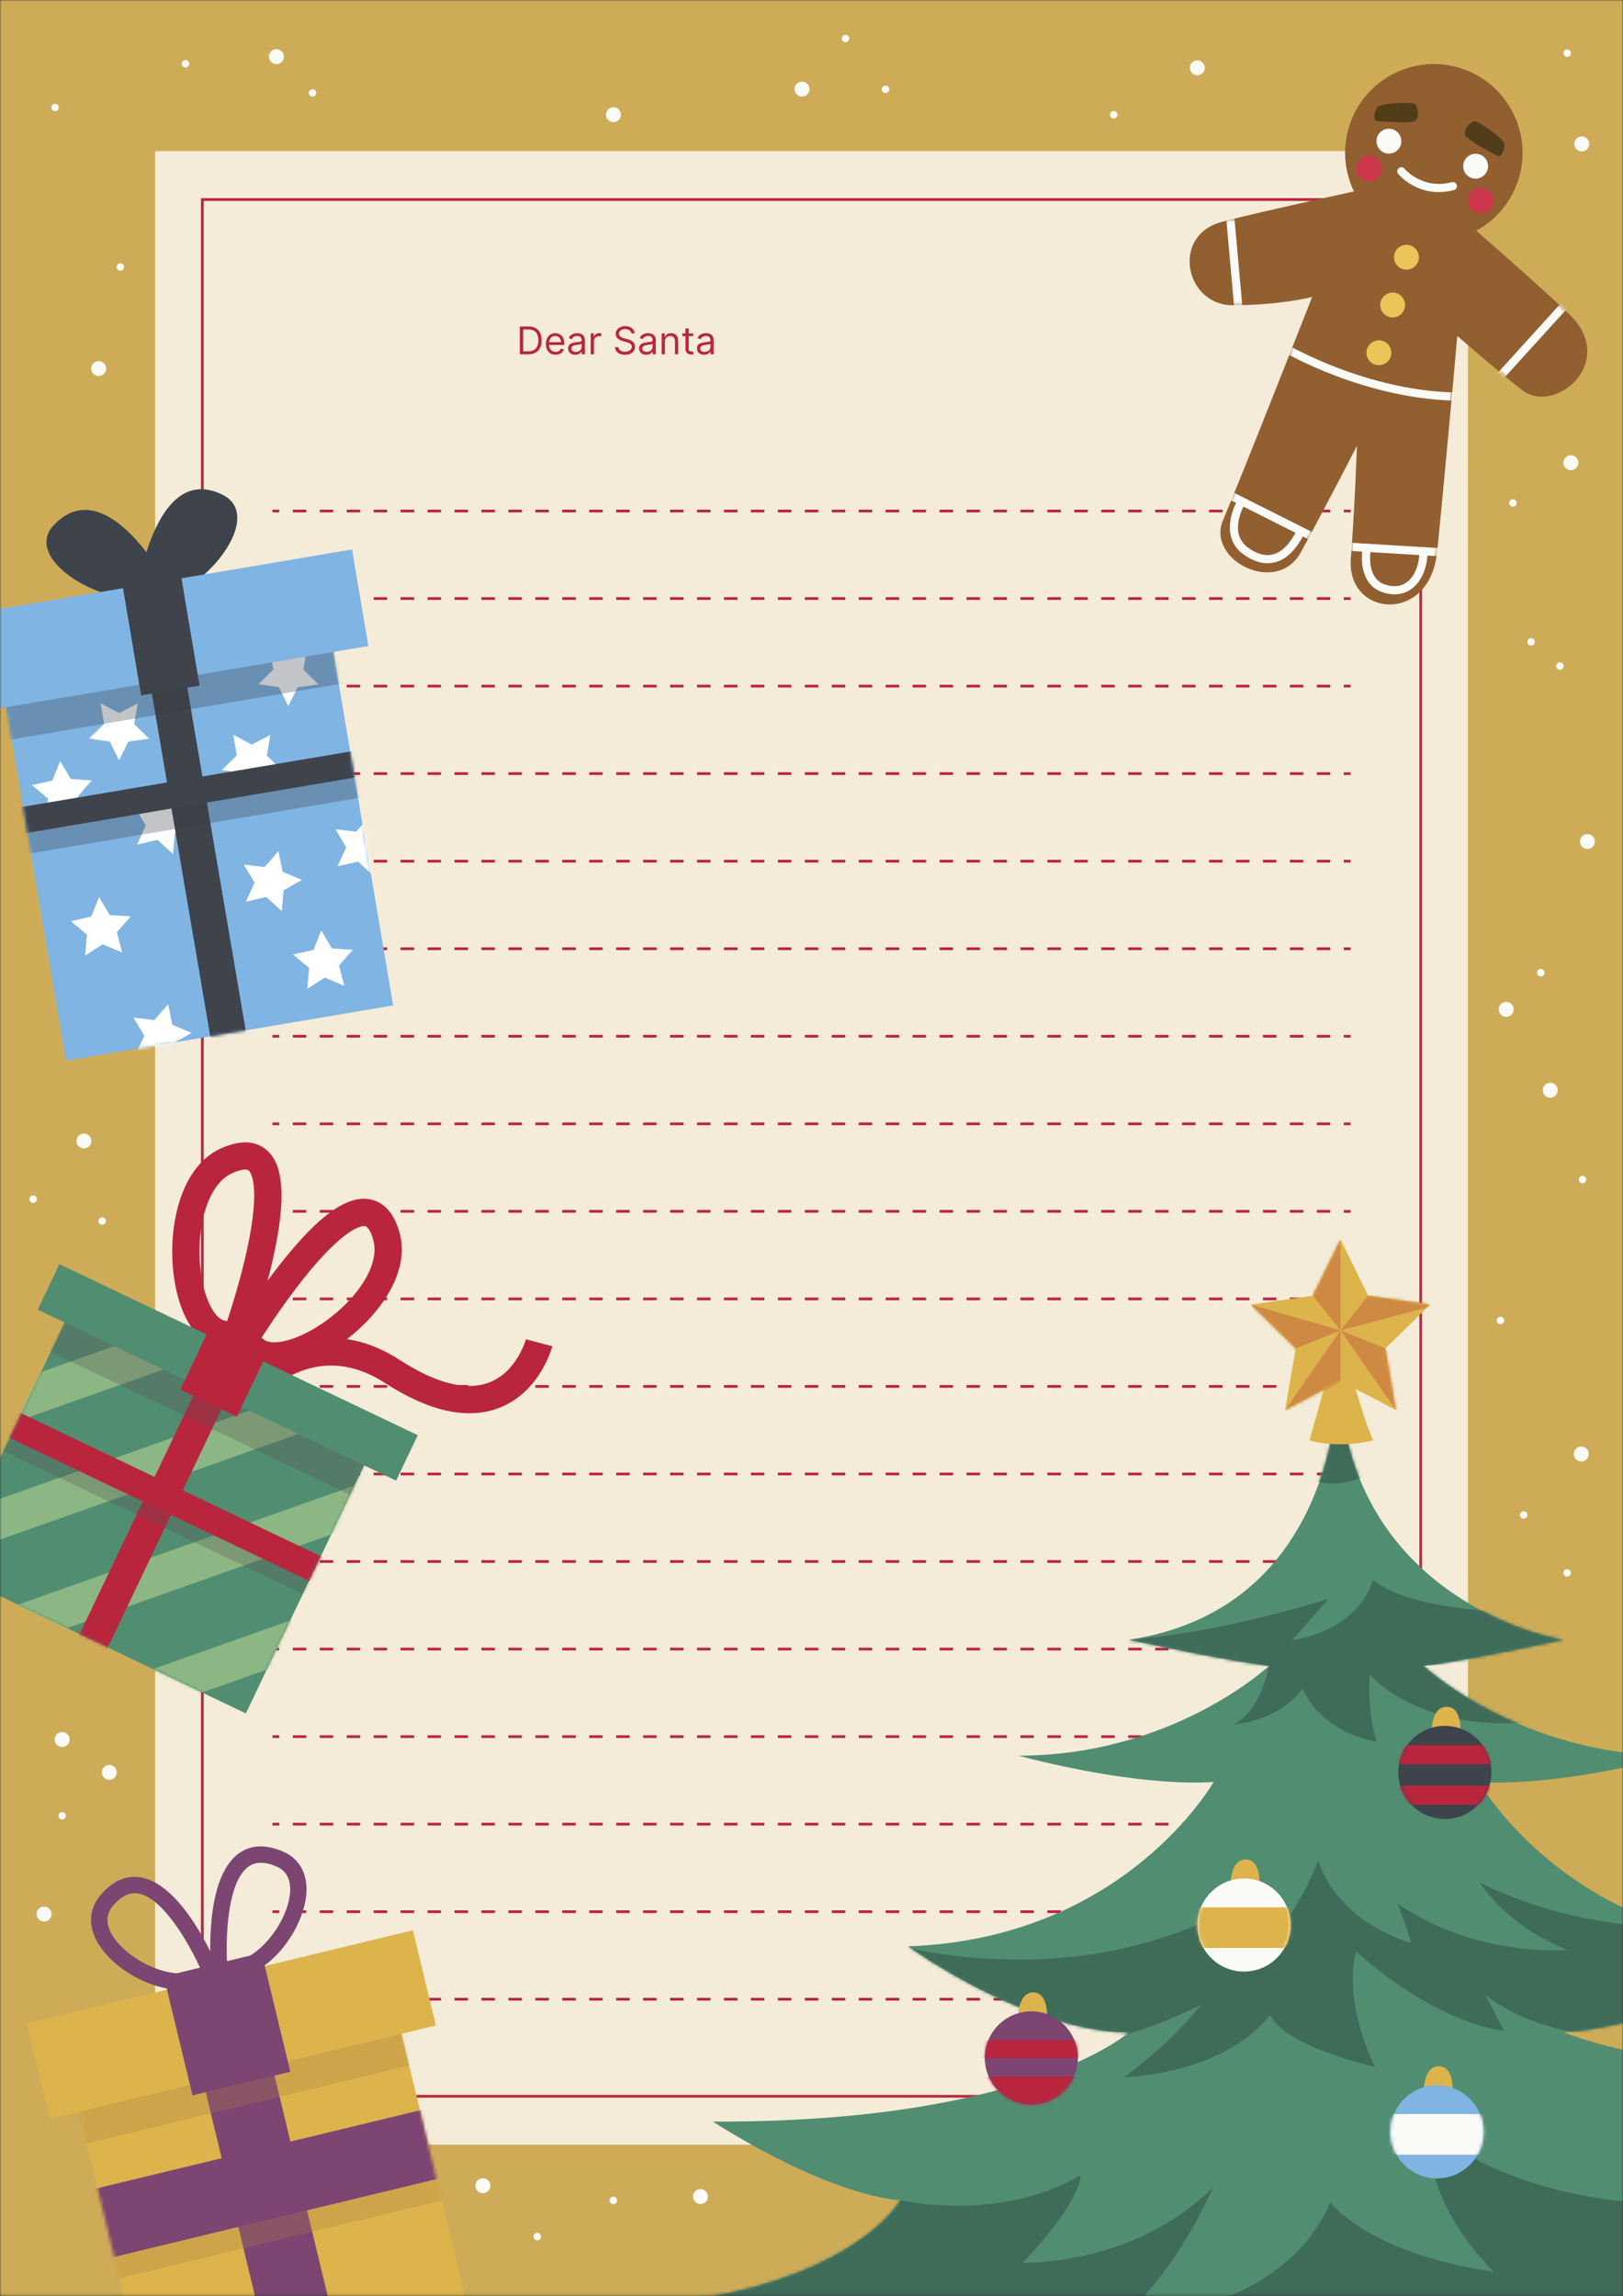 <svg width="509" height="720" viewBox="0 0 509 720" fill="none" xmlns="http://www.w3.org/2000/svg">
<rect x="0" y="0" width="509" height="720" fill="#333333" stroke="none"/>
<mask id="mask0_116_457" style="mask-type:luminance" maskUnits="userSpaceOnUse" x="0" y="0" width="509" height="720">
<path d="M509 0H0V719.881H509V0Z" fill="white"/>
</mask>
<g mask="url(#mask0_116_457)">
<path d="M531.299 -23.561H-20.195V745.033H531.299V-23.561Z" fill="#CEAC57"/>
<path d="M460.377 47.397H48.641V672.502H460.377V47.397Z" fill="#F4ECD8"/>
<path d="M446 657.74H63.02V62.141H445.981V657.758L446 657.74ZM63.879 656.88H445.14V63.001H63.879V656.898V656.88Z" fill="#BA253E"/>
<path d="M165.715 111.093H163.022V102.365H165.835C166.681 102.365 167.406 102.54 168.008 102.89C168.61 103.236 169.072 103.735 169.393 104.385C169.714 105.033 169.874 105.809 169.874 106.712C169.874 107.621 169.712 108.404 169.389 109.06C169.065 109.713 168.593 110.216 167.974 110.569C167.355 110.918 166.602 111.093 165.715 111.093ZM164.079 110.155H165.647C166.369 110.155 166.967 110.016 167.441 109.738C167.916 109.459 168.269 109.063 168.502 108.549C168.735 108.034 168.852 107.422 168.852 106.712C168.852 106.007 168.737 105.401 168.507 104.892C168.276 104.381 167.933 103.989 167.475 103.716C167.018 103.441 166.448 103.303 165.766 103.303H164.079V110.155ZM174.255 111.229C173.624 111.229 173.08 111.09 172.623 110.811C172.168 110.53 171.818 110.138 171.57 109.635C171.326 109.13 171.204 108.542 171.204 107.871C171.204 107.201 171.326 106.61 171.57 106.098C171.818 105.584 172.161 105.184 172.602 104.897C173.045 104.607 173.562 104.462 174.153 104.462C174.494 104.462 174.83 104.519 175.163 104.632C175.495 104.746 175.798 104.931 176.07 105.186C176.343 105.439 176.561 105.774 176.722 106.192C176.884 106.61 176.965 107.124 176.965 107.735V108.161H171.92V107.292H175.943C175.943 106.922 175.869 106.593 175.721 106.303C175.576 106.013 175.369 105.784 175.099 105.617C174.832 105.449 174.516 105.365 174.153 105.365C173.752 105.365 173.406 105.465 173.113 105.664C172.823 105.86 172.6 106.115 172.444 106.431C172.288 106.746 172.21 107.084 172.21 107.445V108.024C172.21 108.519 172.295 108.938 172.465 109.282C172.639 109.622 172.879 109.882 173.186 110.061C173.492 110.238 173.849 110.326 174.255 110.326C174.519 110.326 174.758 110.289 174.971 110.215C175.187 110.138 175.373 110.024 175.529 109.874C175.686 109.72 175.806 109.53 175.891 109.303L176.863 109.576C176.761 109.905 176.589 110.195 176.347 110.445C176.106 110.692 175.808 110.885 175.453 111.024C175.097 111.161 174.698 111.229 174.255 111.229ZM180.421 111.246C180.007 111.246 179.63 111.168 179.292 111.012C178.954 110.853 178.686 110.624 178.487 110.326C178.288 110.024 178.188 109.661 178.188 109.235C178.188 108.86 178.262 108.556 178.41 108.323C178.558 108.087 178.755 107.902 179.002 107.769C179.249 107.635 179.522 107.536 179.82 107.47C180.122 107.402 180.424 107.348 180.728 107.309C181.126 107.257 181.448 107.219 181.695 107.194C181.945 107.165 182.127 107.118 182.241 107.053C182.357 106.988 182.416 106.874 182.416 106.712V106.678C182.416 106.257 182.301 105.931 182.07 105.698C181.843 105.465 181.498 105.348 181.035 105.348C180.555 105.348 180.178 105.453 179.906 105.664C179.633 105.874 179.441 106.098 179.33 106.337L178.376 105.996C178.546 105.598 178.774 105.289 179.058 105.067C179.345 104.843 179.657 104.686 179.995 104.598C180.336 104.507 180.671 104.462 181.001 104.462C181.211 104.462 181.453 104.488 181.725 104.539C182.001 104.587 182.266 104.688 182.522 104.841C182.781 104.995 182.995 105.226 183.166 105.536C183.336 105.845 183.421 106.26 183.421 106.78V111.093H182.416V110.206H182.364C182.296 110.348 182.183 110.5 182.024 110.662C181.864 110.824 181.653 110.962 181.389 111.076C181.124 111.189 180.802 111.246 180.421 111.246ZM180.575 110.343C180.972 110.343 181.308 110.265 181.58 110.108C181.856 109.952 182.063 109.75 182.203 109.503C182.345 109.256 182.416 108.996 182.416 108.723V107.803C182.373 107.854 182.279 107.901 182.134 107.944C181.992 107.983 181.828 108.019 181.64 108.05C181.455 108.078 181.275 108.104 181.099 108.127C180.926 108.147 180.785 108.164 180.677 108.178C180.416 108.212 180.171 108.267 179.944 108.344C179.72 108.418 179.538 108.53 179.399 108.681C179.262 108.828 179.194 109.03 179.194 109.286C179.194 109.635 179.323 109.899 179.582 110.078C179.843 110.255 180.174 110.343 180.575 110.343ZM185.257 111.093V104.547H186.228V105.536H186.297C186.416 105.212 186.632 104.949 186.944 104.747C187.257 104.546 187.609 104.445 188.001 104.445C188.075 104.445 188.167 104.446 188.278 104.449C188.389 104.452 188.473 104.456 188.53 104.462V105.485C188.496 105.476 188.417 105.463 188.295 105.446C188.176 105.426 188.049 105.417 187.916 105.417C187.598 105.417 187.314 105.483 187.064 105.617C186.817 105.747 186.621 105.929 186.476 106.162C186.334 106.392 186.263 106.655 186.263 106.951V111.093H185.257ZM198.006 104.547C197.955 104.115 197.747 103.78 197.384 103.542C197.02 103.303 196.574 103.184 196.046 103.184C195.659 103.184 195.321 103.246 195.031 103.371C194.744 103.496 194.52 103.668 194.358 103.887C194.199 104.105 194.119 104.354 194.119 104.632C194.119 104.865 194.175 105.066 194.286 105.233C194.399 105.398 194.544 105.536 194.72 105.647C194.896 105.755 195.081 105.844 195.274 105.915C195.467 105.983 195.645 106.039 195.807 106.081L196.693 106.32C196.921 106.38 197.173 106.462 197.452 106.567C197.733 106.672 198.002 106.816 198.257 106.997C198.516 107.176 198.729 107.407 198.896 107.688C199.064 107.969 199.148 108.314 199.148 108.723C199.148 109.195 199.024 109.621 198.777 110.002C198.533 110.382 198.175 110.685 197.703 110.909C197.235 111.134 196.665 111.246 195.994 111.246C195.369 111.246 194.828 111.145 194.371 110.944C193.916 110.742 193.558 110.461 193.297 110.1C193.038 109.739 192.892 109.32 192.858 108.843H193.949C193.977 109.172 194.088 109.445 194.281 109.661C194.477 109.874 194.725 110.033 195.023 110.138C195.324 110.24 195.648 110.292 195.994 110.292C196.398 110.292 196.76 110.226 197.081 110.095C197.402 109.962 197.656 109.777 197.844 109.542C198.031 109.303 198.125 109.024 198.125 108.706C198.125 108.417 198.044 108.181 197.882 107.999C197.72 107.817 197.507 107.669 197.243 107.556C196.979 107.442 196.693 107.343 196.386 107.257L195.313 106.951C194.631 106.755 194.091 106.475 193.693 106.111C193.296 105.747 193.097 105.272 193.097 104.684C193.097 104.195 193.229 103.769 193.493 103.405C193.76 103.039 194.118 102.755 194.567 102.553C195.019 102.348 195.523 102.246 196.08 102.246C196.642 102.246 197.142 102.347 197.58 102.549C198.017 102.747 198.364 103.02 198.619 103.367C198.878 103.713 199.014 104.107 199.029 104.547H198.006ZM202.675 111.246C202.26 111.246 201.884 111.168 201.546 111.012C201.208 110.853 200.939 110.624 200.741 110.326C200.542 110.024 200.442 109.661 200.442 109.235C200.442 108.86 200.516 108.556 200.664 108.323C200.812 108.087 201.009 107.902 201.256 107.769C201.503 107.635 201.776 107.536 202.074 107.47C202.375 107.402 202.678 107.348 202.982 107.309C203.38 107.257 203.702 107.219 203.949 107.194C204.199 107.165 204.381 107.118 204.495 107.053C204.611 106.988 204.67 106.874 204.67 106.712V106.678C204.67 106.257 204.554 105.931 204.324 105.698C204.097 105.465 203.752 105.348 203.289 105.348C202.809 105.348 202.432 105.453 202.16 105.664C201.887 105.874 201.695 106.098 201.584 106.337L200.63 105.996C200.8 105.598 201.027 105.289 201.312 105.067C201.598 104.843 201.911 104.686 202.249 104.598C202.59 104.507 202.925 104.462 203.255 104.462C203.465 104.462 203.706 104.488 203.979 104.539C204.255 104.587 204.52 104.688 204.776 104.841C205.035 104.995 205.249 105.226 205.42 105.536C205.59 105.845 205.675 106.26 205.675 106.78V111.093H204.67V110.206H204.618C204.55 110.348 204.437 110.5 204.277 110.662C204.118 110.824 203.907 110.962 203.643 111.076C203.378 111.189 203.056 111.246 202.675 111.246ZM202.829 110.343C203.226 110.343 203.562 110.265 203.834 110.108C204.11 109.952 204.317 109.75 204.456 109.503C204.598 109.256 204.67 108.996 204.67 108.723V107.803C204.627 107.854 204.533 107.901 204.388 107.944C204.246 107.983 204.081 108.019 203.894 108.05C203.709 108.078 203.529 108.104 203.353 108.127C203.179 108.147 203.039 108.164 202.931 108.178C202.67 108.212 202.425 108.267 202.198 108.344C201.973 108.418 201.792 108.53 201.652 108.681C201.516 108.828 201.448 109.03 201.448 109.286C201.448 109.635 201.577 109.899 201.836 110.078C202.097 110.255 202.428 110.343 202.829 110.343ZM208.516 107.155V111.093H207.511V104.547H208.482V105.57H208.568C208.721 105.238 208.954 104.97 209.266 104.769C209.579 104.564 209.982 104.462 210.477 104.462C210.92 104.462 211.308 104.553 211.64 104.735C211.972 104.914 212.231 105.186 212.416 105.553C212.6 105.917 212.693 106.377 212.693 106.934V111.093H211.687V107.002C211.687 106.488 211.553 106.087 211.286 105.8C211.019 105.51 210.653 105.365 210.187 105.365C209.866 105.365 209.579 105.435 209.326 105.574C209.076 105.713 208.879 105.917 208.734 106.184C208.589 106.451 208.516 106.774 208.516 107.155ZM217.377 104.547V105.399H213.985V104.547H217.377ZM214.973 102.979H215.979V109.218C215.979 109.502 216.02 109.715 216.103 109.857C216.188 109.996 216.296 110.09 216.427 110.138C216.56 110.184 216.701 110.206 216.848 110.206C216.959 110.206 217.05 110.201 217.121 110.189C217.192 110.175 217.249 110.164 217.292 110.155L217.496 111.059C217.428 111.084 217.333 111.11 217.211 111.135C217.089 111.164 216.934 111.178 216.746 111.178C216.462 111.178 216.184 111.117 215.911 110.995C215.641 110.872 215.417 110.686 215.238 110.436C215.062 110.186 214.973 109.871 214.973 109.49V102.979ZM220.816 111.246C220.401 111.246 220.025 111.168 219.687 111.012C219.348 110.853 219.08 110.624 218.881 110.326C218.682 110.024 218.583 109.661 218.583 109.235C218.583 108.86 218.657 108.556 218.804 108.323C218.952 108.087 219.15 107.902 219.397 107.769C219.644 107.635 219.917 107.536 220.215 107.47C220.516 107.402 220.819 107.348 221.123 107.309C221.52 107.257 221.843 107.219 222.09 107.194C222.34 107.165 222.522 107.118 222.635 107.053C222.752 106.988 222.81 106.874 222.81 106.712V106.678C222.81 106.257 222.695 105.931 222.465 105.698C222.238 105.465 221.893 105.348 221.429 105.348C220.949 105.348 220.573 105.453 220.3 105.664C220.027 105.874 219.836 106.098 219.725 106.337L218.77 105.996C218.941 105.598 219.168 105.289 219.452 105.067C219.739 104.843 220.052 104.686 220.39 104.598C220.731 104.507 221.066 104.462 221.395 104.462C221.606 104.462 221.847 104.488 222.12 104.539C222.395 104.587 222.661 104.688 222.917 104.841C223.175 104.995 223.39 105.226 223.56 105.536C223.731 105.845 223.816 106.26 223.816 106.78V111.093H222.81V110.206H222.759C222.691 110.348 222.577 110.5 222.418 110.662C222.259 110.824 222.047 110.962 221.783 111.076C221.519 111.189 221.197 111.246 220.816 111.246ZM220.969 110.343C221.367 110.343 221.702 110.265 221.975 110.108C222.25 109.952 222.458 109.75 222.597 109.503C222.739 109.256 222.81 108.996 222.81 108.723V107.803C222.768 107.854 222.674 107.901 222.529 107.944C222.387 107.983 222.222 108.019 222.035 108.05C221.85 108.078 221.67 108.104 221.493 108.127C221.32 108.147 221.179 108.164 221.072 108.178C220.81 108.212 220.566 108.267 220.339 108.344C220.114 108.418 219.932 108.53 219.793 108.681C219.657 108.828 219.589 109.03 219.589 109.286C219.589 109.635 219.718 109.899 219.976 110.078C220.238 110.255 220.569 110.343 220.969 110.343Z" fill="#BA253E"/>
<path d="M87.587 159.807H85.446V160.667H87.587V159.807Z" fill="#BA253E"/>
<path d="M417.206 160.667H412.981V159.807H417.206V160.667ZM408.755 160.667H404.529V159.807H408.755V160.667ZM400.304 160.667H396.078V159.807H400.304V160.667ZM391.852 160.667H387.627V159.807H391.852V160.667ZM383.401 160.667H379.175V159.807H383.401V160.667ZM374.95 160.667H370.724V159.807H374.95V160.667ZM366.498 160.667H362.273V159.807H366.498V160.667ZM358.047 160.667H353.822V159.807H358.047V160.667ZM349.596 160.667H345.37V159.807H349.596V160.667ZM341.145 160.667H336.919V159.807H341.145V160.667ZM332.693 160.667H328.468V159.807H332.693V160.667ZM324.242 160.667H320.016V159.807H324.242V160.667ZM315.791 160.667H311.565V159.807H315.791V160.667ZM307.339 160.667H303.114V159.807H307.339V160.667ZM298.888 160.667H294.662V159.807H298.888V160.667ZM290.437 160.667H286.211V159.807H290.437V160.667ZM281.985 160.667H277.76V159.807H281.985V160.667ZM273.534 160.667H269.308V159.807H273.534V160.667ZM265.083 160.667H260.857V159.807H265.083V160.667ZM256.631 160.667H252.406V159.807H256.631V160.667ZM248.18 160.667H243.954V159.807H248.18V160.667ZM239.729 160.667H235.503V159.807H239.729V160.667ZM231.277 160.667H227.052V159.807H231.277V160.667ZM222.826 160.667H218.6V159.807H222.826V160.667ZM214.375 160.667H210.149V159.807H214.375V160.667ZM205.923 160.667H201.698V159.807H205.923V160.667ZM197.472 160.667H193.246V159.807H197.472V160.667ZM189.021 160.667H184.795V159.807H189.021V160.667ZM180.569 160.667H176.344V159.807H180.569V160.667ZM172.118 160.667H167.892V159.807H172.118V160.667ZM163.667 160.667H159.441V159.807H163.667V160.667ZM155.215 160.667H150.99V159.807H155.215V160.667ZM146.764 160.667H142.538V159.807H146.764V160.667ZM138.313 160.667H134.087V159.807H138.313V160.667ZM129.862 160.667H125.636V159.807H129.862V160.667ZM121.41 160.667H117.185V159.807H121.41V160.667ZM112.959 160.667H108.733V159.807H112.959V160.667ZM104.508 160.667H100.282V159.807H104.508V160.667ZM96.056 160.667H91.831V159.807H96.056V160.667Z" fill="#BA253E"/>
<path d="M423.572 159.807H421.432V160.667H423.572V159.807Z" fill="#BA253E"/>
<path d="M87.587 187.264H85.446V188.124H87.587V187.264Z" fill="#BA253E"/>
<path d="M417.206 188.106H412.981V187.246H417.206V188.106ZM408.755 188.106H404.529V187.246H408.755V188.106ZM400.304 188.106H396.078V187.246H400.304V188.106ZM391.852 188.106H387.627V187.246H391.852V188.106ZM383.401 188.106H379.175V187.246H383.401V188.106ZM374.95 188.106H370.724V187.246H374.95V188.106ZM366.498 188.106H362.273V187.246H366.498V188.106ZM358.047 188.106H353.822V187.246H358.047V188.106ZM349.596 188.106H345.37V187.246H349.596V188.106ZM341.145 188.106H336.919V187.246H341.145V188.106ZM332.693 188.106H328.468V187.246H332.693V188.106ZM324.242 188.106H320.016V187.246H324.242V188.106ZM315.791 188.106H311.565V187.246H315.791V188.106ZM307.339 188.106H303.114V187.246H307.339V188.106ZM298.888 188.106H294.662V187.246H298.888V188.106ZM290.437 188.106H286.211V187.246H290.437V188.106ZM281.985 188.106H277.76V187.246H281.985V188.106ZM273.534 188.106H269.308V187.246H273.534V188.106ZM265.083 188.106H260.857V187.246H265.083V188.106ZM256.631 188.106H252.406V187.246H256.631V188.106ZM248.18 188.106H243.954V187.246H248.18V188.106ZM239.729 188.106H235.503V187.246H239.729V188.106ZM231.277 188.106H227.052V187.246H231.277V188.106ZM222.826 188.106H218.6V187.246H222.826V188.106ZM214.375 188.106H210.149V187.246H214.375V188.106ZM205.923 188.106H201.698V187.246H205.923V188.106ZM197.472 188.106H193.246V187.246H197.472V188.106ZM189.021 188.106H184.795V187.246H189.021V188.106ZM180.569 188.106H176.344V187.246H180.569V188.106ZM172.118 188.106H167.892V187.246H172.118V188.106ZM163.667 188.106H159.441V187.246H163.667V188.106ZM155.215 188.106H150.99V187.246H155.215V188.106ZM146.764 188.106H142.538V187.246H146.764V188.106ZM138.313 188.106H134.087V187.246H138.313V188.106ZM129.862 188.106H125.636V187.246H129.862V188.106ZM121.41 188.106H117.185V187.246H121.41V188.106ZM112.959 188.106H108.733V187.246H112.959V188.106ZM104.508 188.106H100.282V187.246H104.508V188.106ZM96.056 188.106H91.831V187.246H96.056V188.106Z" fill="#BA253E"/>
<path d="M423.572 187.264H421.432V188.124H423.572V187.264Z" fill="#BA253E"/>
<path d="M87.587 214.704H85.446V215.564H87.587V214.704Z" fill="#BA253E"/>
<path d="M417.206 215.564H412.981V214.704H417.206V215.564ZM408.755 215.564H404.529V214.704H408.755V215.564ZM400.304 215.564H396.078V214.704H400.304V215.564ZM391.852 215.564H387.627V214.704H391.852V215.564ZM383.401 215.564H379.175V214.704H383.401V215.564ZM374.95 215.564H370.724V214.704H374.95V215.564ZM366.498 215.564H362.273V214.704H366.498V215.564ZM358.047 215.564H353.822V214.704H358.047V215.564ZM349.596 215.564H345.37V214.704H349.596V215.564ZM341.145 215.564H336.919V214.704H341.145V215.564ZM332.693 215.564H328.468V214.704H332.693V215.564ZM324.242 215.564H320.016V214.704H324.242V215.564ZM315.791 215.564H311.565V214.704H315.791V215.564ZM307.339 215.564H303.114V214.704H307.339V215.564ZM298.888 215.564H294.662V214.704H298.888V215.564ZM290.437 215.564H286.211V214.704H290.437V215.564ZM281.985 215.564H277.76V214.704H281.985V215.564ZM273.534 215.564H269.308V214.704H273.534V215.564ZM265.083 215.564H260.857V214.704H265.083V215.564ZM256.631 215.564H252.406V214.704H256.631V215.564ZM248.18 215.564H243.954V214.704H248.18V215.564ZM239.729 215.564H235.503V214.704H239.729V215.564ZM231.277 215.564H227.052V214.704H231.277V215.564ZM222.826 215.564H218.6V214.704H222.826V215.564ZM214.375 215.564H210.149V214.704H214.375V215.564ZM205.923 215.564H201.698V214.704H205.923V215.564ZM197.472 215.564H193.246V214.704H197.472V215.564ZM189.021 215.564H184.795V214.704H189.021V215.564ZM180.569 215.564H176.344V214.704H180.569V215.564ZM172.118 215.564H167.892V214.704H172.118V215.564ZM163.667 215.564H159.441V214.704H163.667V215.564ZM155.215 215.564H150.99V214.704H155.215V215.564ZM146.764 215.564H142.538V214.704H146.764V215.564ZM138.313 215.564H134.087V214.704H138.313V215.564ZM129.862 215.564H125.636V214.704H129.862V215.564ZM121.41 215.564H117.185V214.704H121.41V215.564ZM112.959 215.564H108.733V214.704H112.959V215.564ZM104.508 215.564H100.282V214.704H104.508V215.564ZM96.056 215.564H91.831V214.704H96.056V215.564Z" fill="#BA253E"/>
<path d="M423.572 214.704H421.432V215.564H423.572V214.704Z" fill="#BA253E"/>
<path d="M87.587 242.161H85.446V243.021H87.587V242.161Z" fill="#BA253E"/>
<path d="M417.206 243.003H412.981V242.143H417.206V243.003ZM408.755 243.003H404.529V242.143H408.755V243.003ZM400.304 243.003H396.078V242.143H400.304V243.003ZM391.852 243.003H387.627V242.143H391.852V243.003ZM383.401 243.003H379.175V242.143H383.401V243.003ZM374.95 243.003H370.724V242.143H374.95V243.003ZM366.498 243.003H362.273V242.143H366.498V243.003ZM358.047 243.003H353.822V242.143H358.047V243.003ZM349.596 243.003H345.37V242.143H349.596V243.003ZM341.145 243.003H336.919V242.143H341.145V243.003ZM332.693 243.003H328.468V242.143H332.693V243.003ZM324.242 243.003H320.016V242.143H324.242V243.003ZM315.791 243.003H311.565V242.143H315.791V243.003ZM307.339 243.003H303.114V242.143H307.339V243.003ZM298.888 243.003H294.662V242.143H298.888V243.003ZM290.437 243.003H286.211V242.143H290.437V243.003ZM281.985 243.003H277.76V242.143H281.985V243.003ZM273.534 243.003H269.308V242.143H273.534V243.003ZM265.083 243.003H260.857V242.143H265.083V243.003ZM256.631 243.003H252.406V242.143H256.631V243.003ZM248.18 243.003H243.954V242.143H248.18V243.003ZM239.729 243.003H235.503V242.143H239.729V243.003ZM231.277 243.003H227.052V242.143H231.277V243.003ZM222.826 243.003H218.6V242.143H222.826V243.003ZM214.375 243.003H210.149V242.143H214.375V243.003ZM205.923 243.003H201.698V242.143H205.923V243.003ZM197.472 243.003H193.246V242.143H197.472V243.003ZM189.021 243.003H184.795V242.143H189.021V243.003ZM180.569 243.003H176.344V242.143H180.569V243.003ZM172.118 243.003H167.892V242.143H172.118V243.003ZM163.667 243.003H159.441V242.143H163.667V243.003ZM155.215 243.003H150.99V242.143H155.215V243.003ZM146.764 243.003H142.538V242.143H146.764V243.003ZM138.313 243.003H134.087V242.143H138.313V243.003ZM129.862 243.003H125.636V242.143H129.862V243.003ZM121.41 243.003H117.185V242.143H121.41V243.003ZM112.959 243.003H108.733V242.143H112.959V243.003ZM104.508 243.003H100.282V242.143H104.508V243.003ZM96.056 243.003H91.831V242.143H96.056V243.003Z" fill="#BA253E"/>
<path d="M423.572 242.161H421.432V243.021H423.572V242.161Z" fill="#BA253E"/>
<path d="M87.587 269.601H85.446V270.461H87.587V269.601Z" fill="#BA253E"/>
<path d="M417.206 270.461H412.981V269.601H417.206V270.461ZM408.755 270.461H404.529V269.601H408.755V270.461ZM400.304 270.461H396.078V269.601H400.304V270.461ZM391.852 270.461H387.627V269.601H391.852V270.461ZM383.401 270.461H379.175V269.601H383.401V270.461ZM374.95 270.461H370.724V269.601H374.95V270.461ZM366.498 270.461H362.273V269.601H366.498V270.461ZM358.047 270.461H353.822V269.601H358.047V270.461ZM349.596 270.461H345.37V269.601H349.596V270.461ZM341.145 270.461H336.919V269.601H341.145V270.461ZM332.693 270.461H328.468V269.601H332.693V270.461ZM324.242 270.461H320.016V269.601H324.242V270.461ZM315.791 270.461H311.565V269.601H315.791V270.461ZM307.339 270.461H303.114V269.601H307.339V270.461ZM298.888 270.461H294.662V269.601H298.888V270.461ZM290.437 270.461H286.211V269.601H290.437V270.461ZM281.985 270.461H277.76V269.601H281.985V270.461ZM273.534 270.461H269.308V269.601H273.534V270.461ZM265.083 270.461H260.857V269.601H265.083V270.461ZM256.631 270.461H252.406V269.601H256.631V270.461ZM248.18 270.461H243.954V269.601H248.18V270.461ZM239.729 270.461H235.503V269.601H239.729V270.461ZM231.277 270.461H227.052V269.601H231.277V270.461ZM222.826 270.461H218.6V269.601H222.826V270.461ZM214.375 270.461H210.149V269.601H214.375V270.461ZM205.923 270.461H201.698V269.601H205.923V270.461ZM197.472 270.461H193.246V269.601H197.472V270.461ZM189.021 270.461H184.795V269.601H189.021V270.461ZM180.569 270.461H176.344V269.601H180.569V270.461ZM172.118 270.461H167.892V269.601H172.118V270.461ZM163.667 270.461H159.441V269.601H163.667V270.461ZM155.215 270.461H150.99V269.601H155.215V270.461ZM146.764 270.461H142.538V269.601H146.764V270.461ZM138.313 270.461H134.087V269.601H138.313V270.461ZM129.862 270.461H125.636V269.601H129.862V270.461ZM121.41 270.461H117.185V269.601H121.41V270.461ZM112.959 270.461H108.733V269.601H112.959V270.461ZM104.508 270.461H100.282V269.601H104.508V270.461ZM96.056 270.461H91.831V269.601H96.056V270.461Z" fill="#BA253E"/>
<path d="M423.572 269.601H421.432V270.461H423.572V269.601Z" fill="#BA253E"/>
<path d="M87.587 297.058H85.446V297.918H87.587V297.058Z" fill="#BA253E"/>
<path d="M417.206 297.918H412.981V297.058H417.206V297.918ZM408.755 297.918H404.529V297.058H408.755V297.918ZM400.304 297.918H396.078V297.058H400.304V297.918ZM391.852 297.918H387.627V297.058H391.852V297.918ZM383.401 297.918H379.175V297.058H383.401V297.918ZM374.95 297.918H370.724V297.058H374.95V297.918ZM366.498 297.918H362.273V297.058H366.498V297.918ZM358.047 297.918H353.822V297.058H358.047V297.918ZM349.596 297.918H345.37V297.058H349.596V297.918ZM341.145 297.918H336.919V297.058H341.145V297.918ZM332.693 297.918H328.468V297.058H332.693V297.918ZM324.242 297.918H320.016V297.058H324.242V297.918ZM315.791 297.918H311.565V297.058H315.791V297.918ZM307.339 297.918H303.114V297.058H307.339V297.918ZM298.888 297.918H294.662V297.058H298.888V297.918ZM290.437 297.918H286.211V297.058H290.437V297.918ZM281.985 297.918H277.76V297.058H281.985V297.918ZM273.534 297.918H269.308V297.058H273.534V297.918ZM265.083 297.918H260.857V297.058H265.083V297.918ZM256.631 297.918H252.406V297.058H256.631V297.918ZM248.18 297.918H243.954V297.058H248.18V297.918ZM239.729 297.918H235.503V297.058H239.729V297.918ZM231.277 297.918H227.052V297.058H231.277V297.918ZM222.826 297.918H218.6V297.058H222.826V297.918ZM214.375 297.918H210.149V297.058H214.375V297.918ZM205.923 297.918H201.698V297.058H205.923V297.918ZM197.472 297.918H193.246V297.058H197.472V297.918ZM189.021 297.918H184.795V297.058H189.021V297.918ZM180.569 297.918H176.344V297.058H180.569V297.918ZM172.118 297.918H167.892V297.058H172.118V297.918ZM163.667 297.918H159.441V297.058H163.667V297.918ZM155.215 297.918H150.99V297.058H155.215V297.918ZM146.764 297.918H142.538V297.058H146.764V297.918ZM138.313 297.918H134.087V297.058H138.313V297.918ZM129.862 297.918H125.636V297.058H129.862V297.918ZM121.41 297.918H117.185V297.058H121.41V297.918ZM112.959 297.918H108.733V297.058H112.959V297.918ZM104.508 297.918H100.282V297.058H104.508V297.918ZM96.056 297.918H91.831V297.058H96.056V297.918Z" fill="#BA253E"/>
<path d="M423.572 297.058H421.432V297.918H423.572V297.058Z" fill="#BA253E"/>
<path d="M87.587 324.498H85.446V325.358H87.587V324.498Z" fill="#BA253E"/>
<path d="M417.206 325.358H412.981V324.498H417.206V325.358ZM408.755 325.358H404.529V324.498H408.755V325.358ZM400.304 325.358H396.078V324.498H400.304V325.358ZM391.852 325.358H387.627V324.498H391.852V325.358ZM383.401 325.358H379.175V324.498H383.401V325.358ZM374.95 325.358H370.724V324.498H374.95V325.358ZM366.498 325.358H362.273V324.498H366.498V325.358ZM358.047 325.358H353.822V324.498H358.047V325.358ZM349.596 325.358H345.37V324.498H349.596V325.358ZM341.145 325.358H336.919V324.498H341.145V325.358ZM332.693 325.358H328.468V324.498H332.693V325.358ZM324.242 325.358H320.016V324.498H324.242V325.358ZM315.791 325.358H311.565V324.498H315.791V325.358ZM307.339 325.358H303.114V324.498H307.339V325.358ZM298.888 325.358H294.662V324.498H298.888V325.358ZM290.437 325.358H286.211V324.498H290.437V325.358ZM281.985 325.358H277.76V324.498H281.985V325.358ZM273.534 325.358H269.308V324.498H273.534V325.358ZM265.083 325.358H260.857V324.498H265.083V325.358ZM256.631 325.358H252.406V324.498H256.631V325.358ZM248.18 325.358H243.954V324.498H248.18V325.358ZM239.729 325.358H235.503V324.498H239.729V325.358ZM231.277 325.358H227.052V324.498H231.277V325.358ZM222.826 325.358H218.6V324.498H222.826V325.358ZM214.375 325.358H210.149V324.498H214.375V325.358ZM205.923 325.358H201.698V324.498H205.923V325.358ZM197.472 325.358H193.246V324.498H197.472V325.358ZM189.021 325.358H184.795V324.498H189.021V325.358ZM180.569 325.358H176.344V324.498H180.569V325.358ZM172.118 325.358H167.892V324.498H172.118V325.358ZM163.667 325.358H159.441V324.498H163.667V325.358ZM155.215 325.358H150.99V324.498H155.215V325.358ZM146.764 325.358H142.538V324.498H146.764V325.358ZM138.313 325.358H134.087V324.498H138.313V325.358ZM129.862 325.358H125.636V324.498H129.862V325.358ZM121.41 325.358H117.185V324.498H121.41V325.358ZM112.959 325.358H108.733V324.498H112.959V325.358ZM104.508 325.358H100.282V324.498H104.508V325.358ZM96.056 325.358H91.831V324.498H96.056V325.358Z" fill="#BA253E"/>
<path d="M423.572 324.498H421.432V325.358H423.572V324.498Z" fill="#BA253E"/>
<path d="M87.587 351.955H85.446V352.815H87.587V351.955Z" fill="#BA253E"/>
<path d="M417.206 352.815H412.981V351.955H417.206V352.815ZM408.755 352.815H404.529V351.955H408.755V352.815ZM400.304 352.815H396.078V351.955H400.304V352.815ZM391.852 352.815H387.627V351.955H391.852V352.815ZM383.401 352.815H379.175V351.955H383.401V352.815ZM374.95 352.815H370.724V351.955H374.95V352.815ZM366.498 352.815H362.273V351.955H366.498V352.815ZM358.047 352.815H353.822V351.955H358.047V352.815ZM349.596 352.815H345.37V351.955H349.596V352.815ZM341.145 352.815H336.919V351.955H341.145V352.815ZM332.693 352.815H328.468V351.955H332.693V352.815ZM324.242 352.815H320.016V351.955H324.242V352.815ZM315.791 352.815H311.565V351.955H315.791V352.815ZM307.339 352.815H303.114V351.955H307.339V352.815ZM298.888 352.815H294.662V351.955H298.888V352.815ZM290.437 352.815H286.211V351.955H290.437V352.815ZM281.985 352.815H277.76V351.955H281.985V352.815ZM273.534 352.815H269.308V351.955H273.534V352.815ZM265.083 352.815H260.857V351.955H265.083V352.815ZM256.631 352.815H252.406V351.955H256.631V352.815ZM248.18 352.815H243.954V351.955H248.18V352.815ZM239.729 352.815H235.503V351.955H239.729V352.815ZM231.277 352.815H227.052V351.955H231.277V352.815ZM222.826 352.815H218.6V351.955H222.826V352.815ZM214.375 352.815H210.149V351.955H214.375V352.815ZM205.923 352.815H201.698V351.955H205.923V352.815ZM197.472 352.815H193.246V351.955H197.472V352.815ZM189.021 352.815H184.795V351.955H189.021V352.815ZM180.569 352.815H176.344V351.955H180.569V352.815ZM172.118 352.815H167.892V351.955H172.118V352.815ZM163.667 352.815H159.441V351.955H163.667V352.815ZM155.215 352.815H150.99V351.955H155.215V352.815ZM146.764 352.815H142.538V351.955H146.764V352.815ZM138.313 352.815H134.087V351.955H138.313V352.815ZM129.862 352.815H125.636V351.955H129.862V352.815ZM121.41 352.815H117.185V351.955H121.41V352.815ZM112.959 352.815H108.733V351.955H112.959V352.815ZM104.508 352.815H100.282V351.955H104.508V352.815ZM96.056 352.815H91.831V351.955H96.056V352.815Z" fill="#BA253E"/>
<path d="M423.572 351.955H421.432V352.815H423.572V351.955Z" fill="#BA253E"/>
<path d="M87.587 379.413H85.446V380.273H87.587V379.413Z" fill="#BA253E"/>
<path d="M417.206 380.255H412.981V379.395H417.206V380.255ZM408.755 380.255H404.529V379.395H408.755V380.255ZM400.304 380.255H396.078V379.395H400.304V380.255ZM391.852 380.255H387.627V379.395H391.852V380.255ZM383.401 380.255H379.175V379.395H383.401V380.255ZM374.95 380.255H370.724V379.395H374.95V380.255ZM366.498 380.255H362.273V379.395H366.498V380.255ZM358.047 380.255H353.822V379.395H358.047V380.255ZM349.596 380.255H345.37V379.395H349.596V380.255ZM341.145 380.255H336.919V379.395H341.145V380.255ZM332.693 380.255H328.468V379.395H332.693V380.255ZM324.242 380.255H320.016V379.395H324.242V380.255ZM315.791 380.255H311.565V379.395H315.791V380.255ZM307.339 380.255H303.114V379.395H307.339V380.255ZM298.888 380.255H294.662V379.395H298.888V380.255ZM290.437 380.255H286.211V379.395H290.437V380.255ZM281.985 380.255H277.76V379.395H281.985V380.255ZM273.534 380.255H269.308V379.395H273.534V380.255ZM265.083 380.255H260.857V379.395H265.083V380.255ZM256.631 380.255H252.406V379.395H256.631V380.255ZM248.18 380.255H243.954V379.395H248.18V380.255ZM239.729 380.255H235.503V379.395H239.729V380.255ZM231.277 380.255H227.052V379.395H231.277V380.255ZM222.826 380.255H218.6V379.395H222.826V380.255ZM214.375 380.255H210.149V379.395H214.375V380.255ZM205.923 380.255H201.698V379.395H205.923V380.255ZM197.472 380.255H193.246V379.395H197.472V380.255ZM189.021 380.255H184.795V379.395H189.021V380.255ZM180.569 380.255H176.344V379.395H180.569V380.255ZM172.118 380.255H167.892V379.395H172.118V380.255ZM163.667 380.255H159.441V379.395H163.667V380.255ZM155.215 380.255H150.99V379.395H155.215V380.255ZM146.764 380.255H142.538V379.395H146.764V380.255ZM138.313 380.255H134.087V379.395H138.313V380.255ZM129.862 380.255H125.636V379.395H129.862V380.255ZM121.41 380.255H117.185V379.395H121.41V380.255ZM112.959 380.255H108.733V379.395H112.959V380.255ZM104.508 380.255H100.282V379.395H104.508V380.255ZM96.056 380.255H91.831V379.395H96.056V380.255Z" fill="#BA253E"/>
<path d="M423.572 379.413H421.432V380.273H423.572V379.413Z" fill="#BA253E"/>
<path d="M87.587 406.852H85.446V407.712H87.587V406.852Z" fill="#BA253E"/>
<path d="M417.206 407.712H412.981V406.852H417.206V407.712ZM408.755 407.712H404.529V406.852H408.755V407.712ZM400.304 407.712H396.078V406.852H400.304V407.712ZM391.852 407.712H387.627V406.852H391.852V407.712ZM383.401 407.712H379.175V406.852H383.401V407.712ZM374.95 407.712H370.724V406.852H374.95V407.712ZM366.498 407.712H362.273V406.852H366.498V407.712ZM358.047 407.712H353.822V406.852H358.047V407.712ZM349.596 407.712H345.37V406.852H349.596V407.712ZM341.145 407.712H336.919V406.852H341.145V407.712ZM332.693 407.712H328.468V406.852H332.693V407.712ZM324.242 407.712H320.016V406.852H324.242V407.712ZM315.791 407.712H311.565V406.852H315.791V407.712ZM307.339 407.712H303.114V406.852H307.339V407.712ZM298.888 407.712H294.662V406.852H298.888V407.712ZM290.437 407.712H286.211V406.852H290.437V407.712ZM281.985 407.712H277.76V406.852H281.985V407.712ZM273.534 407.712H269.308V406.852H273.534V407.712ZM265.083 407.712H260.857V406.852H265.083V407.712ZM256.631 407.712H252.406V406.852H256.631V407.712ZM248.18 407.712H243.954V406.852H248.18V407.712ZM239.729 407.712H235.503V406.852H239.729V407.712ZM231.277 407.712H227.052V406.852H231.277V407.712ZM222.826 407.712H218.6V406.852H222.826V407.712ZM214.375 407.712H210.149V406.852H214.375V407.712ZM205.923 407.712H201.698V406.852H205.923V407.712ZM197.472 407.712H193.246V406.852H197.472V407.712ZM189.021 407.712H184.795V406.852H189.021V407.712ZM180.569 407.712H176.344V406.852H180.569V407.712ZM172.118 407.712H167.892V406.852H172.118V407.712ZM163.667 407.712H159.441V406.852H163.667V407.712ZM155.215 407.712H150.99V406.852H155.215V407.712ZM146.764 407.712H142.538V406.852H146.764V407.712ZM138.313 407.712H134.087V406.852H138.313V407.712ZM129.862 407.712H125.636V406.852H129.862V407.712ZM121.41 407.712H117.185V406.852H121.41V407.712ZM112.959 407.712H108.733V406.852H112.959V407.712ZM104.508 407.712H100.282V406.852H104.508V407.712ZM96.056 407.712H91.831V406.852H96.056V407.712Z" fill="#BA253E"/>
<path d="M423.572 406.852H421.432V407.712H423.572V406.852Z" fill="#BA253E"/>
<path d="M87.587 434.31H85.446V435.17H87.587V434.31Z" fill="#BA253E"/>
<path d="M417.206 435.152H412.981V434.292H417.206V435.152ZM408.755 435.152H404.529V434.292H408.755V435.152ZM400.304 435.152H396.078V434.292H400.304V435.152ZM391.852 435.152H387.627V434.292H391.852V435.152ZM383.401 435.152H379.175V434.292H383.401V435.152ZM374.95 435.152H370.724V434.292H374.95V435.152ZM366.498 435.152H362.273V434.292H366.498V435.152ZM358.047 435.152H353.822V434.292H358.047V435.152ZM349.596 435.152H345.37V434.292H349.596V435.152ZM341.145 435.152H336.919V434.292H341.145V435.152ZM332.693 435.152H328.468V434.292H332.693V435.152ZM324.242 435.152H320.016V434.292H324.242V435.152ZM315.791 435.152H311.565V434.292H315.791V435.152ZM307.339 435.152H303.114V434.292H307.339V435.152ZM298.888 435.152H294.662V434.292H298.888V435.152ZM290.437 435.152H286.211V434.292H290.437V435.152ZM281.985 435.152H277.76V434.292H281.985V435.152ZM273.534 435.152H269.308V434.292H273.534V435.152ZM265.083 435.152H260.857V434.292H265.083V435.152ZM256.631 435.152H252.406V434.292H256.631V435.152ZM248.18 435.152H243.954V434.292H248.18V435.152ZM239.729 435.152H235.503V434.292H239.729V435.152ZM231.277 435.152H227.052V434.292H231.277V435.152ZM222.826 435.152H218.6V434.292H222.826V435.152ZM214.375 435.152H210.149V434.292H214.375V435.152ZM205.923 435.152H201.698V434.292H205.923V435.152ZM197.472 435.152H193.246V434.292H197.472V435.152ZM189.021 435.152H184.795V434.292H189.021V435.152ZM180.569 435.152H176.344V434.292H180.569V435.152ZM172.118 435.152H167.892V434.292H172.118V435.152ZM163.667 435.152H159.441V434.292H163.667V435.152ZM155.215 435.152H150.99V434.292H155.215V435.152ZM146.764 435.152H142.538V434.292H146.764V435.152ZM138.313 435.152H134.087V434.292H138.313V435.152ZM129.862 435.152H125.636V434.292H129.862V435.152ZM121.41 435.152H117.185V434.292H121.41V435.152ZM112.959 435.152H108.733V434.292H112.959V435.152ZM104.508 435.152H100.282V434.292H104.508V435.152ZM96.056 435.152H91.831V434.292H96.056V435.152Z" fill="#BA253E"/>
<path d="M423.572 434.31H421.432V435.17H423.572V434.31Z" fill="#BA253E"/>
<path d="M87.587 461.749H85.446V462.609H87.587V461.749Z" fill="#BA253E"/>
<path d="M417.206 462.609H412.981V461.749H417.206V462.609ZM408.755 462.609H404.529V461.749H408.755V462.609ZM400.304 462.609H396.078V461.749H400.304V462.609ZM391.852 462.609H387.627V461.749H391.852V462.609ZM383.401 462.609H379.175V461.749H383.401V462.609ZM374.95 462.609H370.724V461.749H374.95V462.609ZM366.498 462.609H362.273V461.749H366.498V462.609ZM358.047 462.609H353.822V461.749H358.047V462.609ZM349.596 462.609H345.37V461.749H349.596V462.609ZM341.145 462.609H336.919V461.749H341.145V462.609ZM332.693 462.609H328.468V461.749H332.693V462.609ZM324.242 462.609H320.016V461.749H324.242V462.609ZM315.791 462.609H311.565V461.749H315.791V462.609ZM307.339 462.609H303.114V461.749H307.339V462.609ZM298.888 462.609H294.662V461.749H298.888V462.609ZM290.437 462.609H286.211V461.749H290.437V462.609ZM281.985 462.609H277.76V461.749H281.985V462.609ZM273.534 462.609H269.308V461.749H273.534V462.609ZM265.083 462.609H260.857V461.749H265.083V462.609ZM256.631 462.609H252.406V461.749H256.631V462.609ZM248.18 462.609H243.954V461.749H248.18V462.609ZM239.729 462.609H235.503V461.749H239.729V462.609ZM231.277 462.609H227.052V461.749H231.277V462.609ZM222.826 462.609H218.6V461.749H222.826V462.609ZM214.375 462.609H210.149V461.749H214.375V462.609ZM205.923 462.609H201.698V461.749H205.923V462.609ZM197.472 462.609H193.246V461.749H197.472V462.609ZM189.021 462.609H184.795V461.749H189.021V462.609ZM180.569 462.609H176.344V461.749H180.569V462.609ZM172.118 462.609H167.892V461.749H172.118V462.609ZM163.667 462.609H159.441V461.749H163.667V462.609ZM155.215 462.609H150.99V461.749H155.215V462.609ZM146.764 462.609H142.538V461.749H146.764V462.609ZM138.313 462.609H134.087V461.749H138.313V462.609ZM129.862 462.609H125.636V461.749H129.862V462.609ZM121.41 462.609H117.185V461.749H121.41V462.609ZM112.959 462.609H108.733V461.749H112.959V462.609ZM104.508 462.609H100.282V461.749H104.508V462.609ZM96.056 462.609H91.831V461.749H96.056V462.609Z" fill="#BA253E"/>
<path d="M423.572 461.749H421.432V462.609H423.572V461.749Z" fill="#BA253E"/>
<path d="M87.587 489.207H85.446V490.067H87.587V489.207Z" fill="#BA253E"/>
<path d="M417.206 490.049H412.981V489.189H417.206V490.049ZM408.755 490.049H404.529V489.189H408.755V490.049ZM400.304 490.049H396.078V489.189H400.304V490.049ZM391.852 490.049H387.627V489.189H391.852V490.049ZM383.401 490.049H379.175V489.189H383.401V490.049ZM374.95 490.049H370.724V489.189H374.95V490.049ZM366.498 490.049H362.273V489.189H366.498V490.049ZM358.047 490.049H353.822V489.189H358.047V490.049ZM349.596 490.049H345.37V489.189H349.596V490.049ZM341.145 490.049H336.919V489.189H341.145V490.049ZM332.693 490.049H328.468V489.189H332.693V490.049ZM324.242 490.049H320.016V489.189H324.242V490.049ZM315.791 490.049H311.565V489.189H315.791V490.049ZM307.339 490.049H303.114V489.189H307.339V490.049ZM298.888 490.049H294.662V489.189H298.888V490.049ZM290.437 490.049H286.211V489.189H290.437V490.049ZM281.985 490.049H277.76V489.189H281.985V490.049ZM273.534 490.049H269.308V489.189H273.534V490.049ZM265.083 490.049H260.857V489.189H265.083V490.049ZM256.631 490.049H252.406V489.189H256.631V490.049ZM248.18 490.049H243.954V489.189H248.18V490.049ZM239.729 490.049H235.503V489.189H239.729V490.049ZM231.277 490.049H227.052V489.189H231.277V490.049ZM222.826 490.049H218.6V489.189H222.826V490.049ZM214.375 490.049H210.149V489.189H214.375V490.049ZM205.923 490.049H201.698V489.189H205.923V490.049ZM197.472 490.049H193.246V489.189H197.472V490.049ZM189.021 490.049H184.795V489.189H189.021V490.049ZM180.569 490.049H176.344V489.189H180.569V490.049ZM172.118 490.049H167.892V489.189H172.118V490.049ZM163.667 490.049H159.441V489.189H163.667V490.049ZM155.215 490.049H150.99V489.189H155.215V490.049ZM146.764 490.049H142.538V489.189H146.764V490.049ZM138.313 490.049H134.087V489.189H138.313V490.049ZM129.862 490.049H125.636V489.189H129.862V490.049ZM121.41 490.049H117.185V489.189H121.41V490.049ZM112.959 490.049H108.733V489.189H112.959V490.049ZM104.508 490.049H100.282V489.189H104.508V490.049ZM96.056 490.049H91.831V489.189H96.056V490.049Z" fill="#BA253E"/>
<path d="M423.572 489.207H421.432V490.067H423.572V489.207Z" fill="#BA253E"/>
<path d="M87.587 516.646H85.446V517.506H87.587V516.646Z" fill="#BA253E"/>
<path d="M417.206 517.506H412.981V516.646H417.206V517.506ZM408.755 517.506H404.529V516.646H408.755V517.506ZM400.304 517.506H396.078V516.646H400.304V517.506ZM391.852 517.506H387.627V516.646H391.852V517.506ZM383.401 517.506H379.175V516.646H383.401V517.506ZM374.95 517.506H370.724V516.646H374.95V517.506ZM366.498 517.506H362.273V516.646H366.498V517.506ZM358.047 517.506H353.822V516.646H358.047V517.506ZM349.596 517.506H345.37V516.646H349.596V517.506ZM341.145 517.506H336.919V516.646H341.145V517.506ZM332.693 517.506H328.468V516.646H332.693V517.506ZM324.242 517.506H320.016V516.646H324.242V517.506ZM315.791 517.506H311.565V516.646H315.791V517.506ZM307.339 517.506H303.114V516.646H307.339V517.506ZM298.888 517.506H294.662V516.646H298.888V517.506ZM290.437 517.506H286.211V516.646H290.437V517.506ZM281.985 517.506H277.76V516.646H281.985V517.506ZM273.534 517.506H269.308V516.646H273.534V517.506ZM265.083 517.506H260.857V516.646H265.083V517.506ZM256.631 517.506H252.406V516.646H256.631V517.506ZM248.18 517.506H243.954V516.646H248.18V517.506ZM239.729 517.506H235.503V516.646H239.729V517.506ZM231.277 517.506H227.052V516.646H231.277V517.506ZM222.826 517.506H218.6V516.646H222.826V517.506ZM214.375 517.506H210.149V516.646H214.375V517.506ZM205.923 517.506H201.698V516.646H205.923V517.506ZM197.472 517.506H193.246V516.646H197.472V517.506ZM189.021 517.506H184.795V516.646H189.021V517.506ZM180.569 517.506H176.344V516.646H180.569V517.506ZM172.118 517.506H167.892V516.646H172.118V517.506ZM163.667 517.506H159.441V516.646H163.667V517.506ZM155.215 517.506H150.99V516.646H155.215V517.506ZM146.764 517.506H142.538V516.646H146.764V517.506ZM138.313 517.506H134.087V516.646H138.313V517.506ZM129.862 517.506H125.636V516.646H129.862V517.506ZM121.41 517.506H117.185V516.646H121.41V517.506ZM112.959 517.506H108.733V516.646H112.959V517.506ZM104.508 517.506H100.282V516.646H104.508V517.506ZM96.056 517.506H91.831V516.646H96.056V517.506Z" fill="#BA253E"/>
<path d="M423.572 516.646H421.432V517.506H423.572V516.646Z" fill="#BA253E"/>
<path d="M87.587 544.104H85.446V544.964H87.587V544.104Z" fill="#BA253E"/>
<path d="M417.206 544.964H412.981V544.104H417.206V544.964ZM408.755 544.964H404.529V544.104H408.755V544.964ZM400.304 544.964H396.078V544.104H400.304V544.964ZM391.852 544.964H387.627V544.104H391.852V544.964ZM383.401 544.964H379.175V544.104H383.401V544.964ZM374.95 544.964H370.724V544.104H374.95V544.964ZM366.498 544.964H362.273V544.104H366.498V544.964ZM358.047 544.964H353.822V544.104H358.047V544.964ZM349.596 544.964H345.37V544.104H349.596V544.964ZM341.145 544.964H336.919V544.104H341.145V544.964ZM332.693 544.964H328.468V544.104H332.693V544.964ZM324.242 544.964H320.016V544.104H324.242V544.964ZM315.791 544.964H311.565V544.104H315.791V544.964ZM307.339 544.964H303.114V544.104H307.339V544.964ZM298.888 544.964H294.662V544.104H298.888V544.964ZM290.437 544.964H286.211V544.104H290.437V544.964ZM281.985 544.964H277.76V544.104H281.985V544.964ZM273.534 544.964H269.308V544.104H273.534V544.964ZM265.083 544.964H260.857V544.104H265.083V544.964ZM256.631 544.964H252.406V544.104H256.631V544.964ZM248.18 544.964H243.954V544.104H248.18V544.964ZM239.729 544.964H235.503V544.104H239.729V544.964ZM231.277 544.964H227.052V544.104H231.277V544.964ZM222.826 544.964H218.6V544.104H222.826V544.964ZM214.375 544.964H210.149V544.104H214.375V544.964ZM205.923 544.964H201.698V544.104H205.923V544.964ZM197.472 544.964H193.246V544.104H197.472V544.964ZM189.021 544.964H184.795V544.104H189.021V544.964ZM180.569 544.964H176.344V544.104H180.569V544.964ZM172.118 544.964H167.892V544.104H172.118V544.964ZM163.667 544.964H159.441V544.104H163.667V544.964ZM155.215 544.964H150.99V544.104H155.215V544.964ZM146.764 544.964H142.538V544.104H146.764V544.964ZM138.313 544.964H134.087V544.104H138.313V544.964ZM129.862 544.964H125.636V544.104H129.862V544.964ZM121.41 544.964H117.185V544.104H121.41V544.964ZM112.959 544.964H108.733V544.104H112.959V544.964ZM104.508 544.964H100.282V544.104H104.508V544.964ZM96.056 544.964H91.831V544.104H96.056V544.964Z" fill="#BA253E"/>
<path d="M423.572 544.104H421.432V544.964H423.572V544.104Z" fill="#BA253E"/>
<path d="M87.587 571.543H85.446V572.403H87.587V571.543Z" fill="#BA253E"/>
<path d="M417.206 572.403H412.981V571.543H417.206V572.403ZM408.755 572.403H404.529V571.543H408.755V572.403ZM400.304 572.403H396.078V571.543H400.304V572.403ZM391.852 572.403H387.627V571.543H391.852V572.403ZM383.401 572.403H379.175V571.543H383.401V572.403ZM374.95 572.403H370.724V571.543H374.95V572.403ZM366.498 572.403H362.273V571.543H366.498V572.403ZM358.047 572.403H353.822V571.543H358.047V572.403ZM349.596 572.403H345.37V571.543H349.596V572.403ZM341.145 572.403H336.919V571.543H341.145V572.403ZM332.693 572.403H328.468V571.543H332.693V572.403ZM324.242 572.403H320.016V571.543H324.242V572.403ZM315.791 572.403H311.565V571.543H315.791V572.403ZM307.339 572.403H303.114V571.543H307.339V572.403ZM298.888 572.403H294.662V571.543H298.888V572.403ZM290.437 572.403H286.211V571.543H290.437V572.403ZM281.985 572.403H277.76V571.543H281.985V572.403ZM273.534 572.403H269.308V571.543H273.534V572.403ZM265.083 572.403H260.857V571.543H265.083V572.403ZM256.631 572.403H252.406V571.543H256.631V572.403ZM248.18 572.403H243.954V571.543H248.18V572.403ZM239.729 572.403H235.503V571.543H239.729V572.403ZM231.277 572.403H227.052V571.543H231.277V572.403ZM222.826 572.403H218.6V571.543H222.826V572.403ZM214.375 572.403H210.149V571.543H214.375V572.403ZM205.923 572.403H201.698V571.543H205.923V572.403ZM197.472 572.403H193.246V571.543H197.472V572.403ZM189.021 572.403H184.795V571.543H189.021V572.403ZM180.569 572.403H176.344V571.543H180.569V572.403ZM172.118 572.403H167.892V571.543H172.118V572.403ZM163.667 572.403H159.441V571.543H163.667V572.403ZM155.215 572.403H150.99V571.543H155.215V572.403ZM146.764 572.403H142.538V571.543H146.764V572.403ZM138.313 572.403H134.087V571.543H138.313V572.403ZM129.862 572.403H125.636V571.543H129.862V572.403ZM121.41 572.403H117.185V571.543H121.41V572.403ZM112.959 572.403H108.733V571.543H112.959V572.403ZM104.508 572.403H100.282V571.543H104.508V572.403ZM96.056 572.403H91.831V571.543H96.056V572.403Z" fill="#BA253E"/>
<path d="M423.572 571.543H421.432V572.403H423.572V571.543Z" fill="#BA253E"/>
<path d="M87.587 599.001H85.446V599.861H87.587V599.001Z" fill="#BA253E"/>
<path d="M417.206 599.861H412.981V599.001H417.206V599.861ZM408.755 599.861H404.529V599.001H408.755V599.861ZM400.304 599.861H396.078V599.001H400.304V599.861ZM391.852 599.861H387.627V599.001H391.852V599.861ZM383.401 599.861H379.175V599.001H383.401V599.861ZM374.95 599.861H370.724V599.001H374.95V599.861ZM366.498 599.861H362.273V599.001H366.498V599.861ZM358.047 599.861H353.822V599.001H358.047V599.861ZM349.596 599.861H345.37V599.001H349.596V599.861ZM341.145 599.861H336.919V599.001H341.145V599.861ZM332.693 599.861H328.468V599.001H332.693V599.861ZM324.242 599.861H320.016V599.001H324.242V599.861ZM315.791 599.861H311.565V599.001H315.791V599.861ZM307.339 599.861H303.114V599.001H307.339V599.861ZM298.888 599.861H294.662V599.001H298.888V599.861ZM290.437 599.861H286.211V599.001H290.437V599.861ZM281.985 599.861H277.76V599.001H281.985V599.861ZM273.534 599.861H269.308V599.001H273.534V599.861ZM265.083 599.861H260.857V599.001H265.083V599.861ZM256.631 599.861H252.406V599.001H256.631V599.861ZM248.18 599.861H243.954V599.001H248.18V599.861ZM239.729 599.861H235.503V599.001H239.729V599.861ZM231.277 599.861H227.052V599.001H231.277V599.861ZM222.826 599.861H218.6V599.001H222.826V599.861ZM214.375 599.861H210.149V599.001H214.375V599.861ZM205.923 599.861H201.698V599.001H205.923V599.861ZM197.472 599.861H193.246V599.001H197.472V599.861ZM189.021 599.861H184.795V599.001H189.021V599.861ZM180.569 599.861H176.344V599.001H180.569V599.861ZM172.118 599.861H167.892V599.001H172.118V599.861ZM163.667 599.861H159.441V599.001H163.667V599.861ZM155.215 599.861H150.99V599.001H155.215V599.861ZM146.764 599.861H142.538V599.001H146.764V599.861ZM138.313 599.861H134.087V599.001H138.313V599.861ZM129.862 599.861H125.636V599.001H129.862V599.861ZM121.41 599.861H117.185V599.001H121.41V599.861ZM112.959 599.861H108.733V599.001H112.959V599.861ZM104.508 599.861H100.282V599.001H104.508V599.861ZM96.056 599.861H91.831V599.001H96.056V599.861Z" fill="#BA253E"/>
<path d="M423.572 599.001H421.432V599.861H423.572V599.001Z" fill="#BA253E"/>
<path d="M87.587 626.44H85.446V627.3H87.587V626.44Z" fill="#BA253E"/>
<path d="M417.206 627.3H412.981V626.44H417.206V627.3ZM408.755 627.3H404.529V626.44H408.755V627.3ZM400.304 627.3H396.078V626.44H400.304V627.3ZM391.852 627.3H387.627V626.44H391.852V627.3ZM383.401 627.3H379.175V626.44H383.401V627.3ZM374.95 627.3H370.724V626.44H374.95V627.3ZM366.498 627.3H362.273V626.44H366.498V627.3ZM358.047 627.3H353.822V626.44H358.047V627.3ZM349.596 627.3H345.37V626.44H349.596V627.3ZM341.145 627.3H336.919V626.44H341.145V627.3ZM332.693 627.3H328.468V626.44H332.693V627.3ZM324.242 627.3H320.016V626.44H324.242V627.3ZM315.791 627.3H311.565V626.44H315.791V627.3ZM307.339 627.3H303.114V626.44H307.339V627.3ZM298.888 627.3H294.662V626.44H298.888V627.3ZM290.437 627.3H286.211V626.44H290.437V627.3ZM281.985 627.3H277.76V626.44H281.985V627.3ZM273.534 627.3H269.308V626.44H273.534V627.3ZM265.083 627.3H260.857V626.44H265.083V627.3ZM256.631 627.3H252.406V626.44H256.631V627.3ZM248.18 627.3H243.954V626.44H248.18V627.3ZM239.729 627.3H235.503V626.44H239.729V627.3ZM231.277 627.3H227.052V626.44H231.277V627.3ZM222.826 627.3H218.6V626.44H222.826V627.3ZM214.375 627.3H210.149V626.44H214.375V627.3ZM205.923 627.3H201.698V626.44H205.923V627.3ZM197.472 627.3H193.246V626.44H197.472V627.3ZM189.021 627.3H184.795V626.44H189.021V627.3ZM180.569 627.3H176.344V626.44H180.569V627.3ZM172.118 627.3H167.892V626.44H172.118V627.3ZM163.667 627.3H159.441V626.44H163.667V627.3ZM155.215 627.3H150.99V626.44H155.215V627.3ZM146.764 627.3H142.538V626.44H146.764V627.3ZM138.313 627.3H134.087V626.44H138.313V627.3ZM129.862 627.3H125.636V626.44H129.862V627.3ZM121.41 627.3H117.185V626.44H121.41V627.3ZM112.959 627.3H108.733V626.44H112.959V627.3ZM104.508 627.3H100.282V626.44H104.508V627.3ZM96.056 627.3H91.831V626.44H96.056V627.3Z" fill="#BA253E"/>
<path d="M423.572 626.44H421.432V627.3H423.572V626.44Z" fill="#BA253E"/>
<path d="M56.763 623.934C55.135 623.934 53.415 623.751 51.622 623.367C45.97 622.178 39.97 619.068 35.561 615.081C28.024 608.257 26.451 600.3 31.445 594.336C35.195 589.855 39.403 587.934 43.976 588.647C57.037 590.641 67.19 614.294 68.287 616.983L68.927 618.556L67.738 619.764C65.049 622.508 61.244 623.934 56.744 623.934H56.763ZM42.22 593.641C39.878 593.641 37.628 594.958 35.378 597.629C30.933 602.952 36.439 608.952 39.019 611.276C45.933 617.55 57.001 621.026 62.818 617.221C59.452 609.757 51.202 594.922 43.208 593.696C42.878 593.641 42.549 593.623 42.22 593.623V593.641Z" fill="#7C4572"/>
<path d="M72.074 620.367C70.684 620.367 69.312 620.148 67.94 619.709L66.33 619.178L66.184 617.495C65.946 614.587 64.171 588.922 74.873 581.166C78.605 578.458 83.233 578.239 88.629 580.507C95.8 583.525 98.032 591.336 94.428 600.849C90.532 611.166 81.184 620.367 72.056 620.367H72.074ZM71.196 615.19C78.111 615.94 86.361 607.782 89.653 599.038C90.879 595.782 93.038 587.934 86.653 585.227C82.977 583.672 80.123 583.708 77.909 585.318C71.361 590.056 70.794 607.013 71.196 615.19Z" fill="#7C4572"/>
<path d="M123.12 626.089L21.961 650.524L44.997 745.886L146.156 721.451L123.12 626.089Z" fill="#DDB34B"/>
<mask id="mask1_116_457" style="mask-type:luminance" maskUnits="userSpaceOnUse" x="21" y="626" width="126" height="120">
<path d="M123.12 626.089L21.961 650.524L44.997 745.886L146.156 721.451L123.12 626.089Z" fill="white"/>
</mask>
<g mask="url(#mask1_116_457)">
<path d="M76.071 609.371L54.52 614.577L87.769 752.224L109.32 747.018L76.071 609.371Z" fill="#7C4572"/>
<g style="mix-blend-mode:multiply" opacity="0.3">
<path d="M154.992 670.785L18.181 703.832L21.652 718.2L158.462 685.152L154.992 670.785Z" fill="#AA8047"/>
</g>
<path d="M154.381 679.036L149.175 657.485L11.528 690.735L16.734 712.286L154.381 679.036Z" fill="#7C4572"/>
<g style="mix-blend-mode:multiply" opacity="0.3">
<path d="M141.831 616.319L5.02 649.366L11.428 675.896L148.239 642.849L141.831 616.319Z" fill="#AA8047"/>
</g>
</g>
<path d="M129.49 605.252L8.434 634.494L15.645 664.349L136.702 635.107L129.49 605.252Z" fill="#DDB34B"/>
<path d="M82.045 612.314L51.372 619.723L60.383 657.029L91.056 649.62L82.045 612.314Z" fill="#7C4572"/>
<path d="M53.379 184.667C53.379 184.667 33.879 146.983 16.958 164.563C4.976 177.002 41.342 195.368 53.379 184.667Z" fill="#3E434C"/>
<path d="M42.714 187.374C42.714 187.374 48.129 144.166 69.897 155.197C85.3 163.008 57.586 193.521 42.714 187.374Z" fill="#3E434C"/>
<path d="M102.572 192.645L-0.042 209.982L20.675 332.599L123.289 315.262L102.572 192.645Z" fill="#80B4E3"/>
<mask id="mask2_116_457" style="mask-type:luminance" maskUnits="userSpaceOnUse" x="-1" y="192" width="125" height="141">
<path d="M102.572 192.645L-0.042 209.982L20.675 332.599L123.289 315.262L102.572 192.645Z" fill="white"/>
</mask>
<g mask="url(#mask2_116_457)">
<path d="M31.061 281.272L34.427 286.924L40.994 287.345L36.659 292.302L38.287 298.668L32.232 296.089L26.689 299.601L27.274 293.052L22.226 288.845L28.628 287.381L31.061 281.272Z" fill="white"/>
<path d="M100.739 291.735L104.105 297.388L110.654 297.808L106.337 302.748L107.965 309.132L101.91 306.534L96.349 310.046L96.952 303.498L91.885 299.308L98.306 297.845L100.739 291.735Z" fill="white"/>
<path d="M18.86 238.631L22.226 244.265L28.793 244.704L24.457 249.643L26.085 256.027L20.03 253.43L14.469 256.942L15.073 250.393L10.006 246.186L16.427 244.741L18.86 238.631Z" fill="white"/>
<path d="M73.172 230.399L78.971 233.472L84.806 230.436L83.672 236.911L88.373 241.503L81.861 242.436L78.952 248.326L76.044 242.418L69.55 241.466L74.269 236.893L73.172 230.399Z" fill="white"/>
<path d="M84.623 203.472L90.44 206.545L96.257 203.509L95.141 209.984L99.842 214.576L93.33 215.509L90.403 221.399L87.513 215.49L81.001 214.539L85.72 209.966L84.623 203.472Z" fill="white"/>
<path d="M31.555 220.521L37.372 223.594L43.189 220.539L42.074 227.015L46.757 231.625L40.263 232.539L37.336 238.43L34.445 232.539L27.933 231.57L32.653 226.997L31.555 220.521Z" fill="white"/>
<path d="M87.312 266.893L88.629 273.333L94.684 275.912L88.958 279.15L88.373 285.699L83.525 281.253L77.122 282.735L79.848 276.753L76.464 271.119L82.994 271.851L87.312 266.893Z" fill="white"/>
<path d="M53.195 248.985L54.512 255.424L60.549 258.003L54.842 261.241L54.256 267.79L49.409 263.345L43.006 264.826L45.732 258.826L42.348 253.192L48.878 253.942L53.195 248.985Z" fill="white"/>
<path d="M52.72 314.876L54.037 321.315L60.074 323.894L54.367 327.132L53.781 333.681L48.934 329.236L42.531 330.717L45.257 324.736L41.873 319.101L48.403 319.833L52.72 314.876Z" fill="white"/>
<path d="M116.05 255.808L117.367 262.247L123.404 264.808L117.696 268.046L117.111 274.595L112.263 270.168L105.861 271.631L108.586 265.65L105.202 260.015L111.733 260.765L116.05 255.808Z" fill="white"/>
<path d="M78.825 333.461L67.721 335.345L40.464 175.447L51.568 173.581L78.825 333.461Z" fill="#3E434C"/>
<g style="mix-blend-mode:multiply" opacity="0.3">
<path d="M131.035 236.739L-7.744 260.186L-6.047 270.233L132.732 246.785L131.035 236.739Z" fill="#333A42"/>
</g>
<path d="M128.908 240.82L127.528 232.649L-12.099 256.24L-10.718 264.411L128.908 240.82Z" fill="#3E434C"/>
<g style="mix-blend-mode:multiply" opacity="0.3">
<path d="M121.912 184.19L-16.867 207.638L-12.32 234.549L126.458 211.101L121.912 184.19Z" fill="#333A42"/>
</g>
</g>
<path d="M110.403 172.289L-12.395 193.037L-7.278 223.321L115.519 202.574L110.403 172.289Z" fill="#80B4E3"/>
<path d="M56.193 177.113L37.867 180.21L44.26 218.052L62.586 214.955L56.193 177.113Z" fill="#3E434C"/>
<path d="M77.05 423.426L74.324 422.493C67.263 424.212 60.989 420.042 57.312 411.096C50.983 395.694 53.16 367.504 69.147 360.151C76.812 356.62 81.349 358.541 83.8 360.754C89.087 365.547 89.69 376.194 85.721 394.212C84.367 400.358 82.666 406.34 81.257 410.968L81.641 410.822L77.05 423.426ZM76.831 366.736C75.824 366.736 74.397 367.139 72.715 367.907C68.05 370.047 64.574 376.12 63.184 384.535C61.867 392.492 62.672 401.639 65.215 407.822C66.916 411.956 68.928 414.096 71.233 414.224C72.623 410.035 75.367 401.365 77.361 392.346C81.989 371.364 78.459 367.45 78.038 367.065C77.782 366.828 77.361 366.718 76.831 366.718V366.736Z" fill="#BA253E"/>
<path d="M86.013 429.426C80.306 429.426 75.97 426.938 73.72 422.218L71.232 420.7L78.165 409.176L78.293 409.56C81.001 405.554 84.586 400.486 88.519 395.566C100.025 381.133 108.678 374.913 115.739 376.011C119.013 376.523 123.349 378.828 125.434 387.023C129.77 404.072 109.227 423.499 93.275 428.273C90.678 429.042 88.245 429.426 86.013 429.426ZM82.062 419.42C83.617 421.139 86.544 421.359 90.824 420.078C97.245 418.157 104.855 413.017 110.215 406.999C115.885 400.615 118.41 394.102 117.148 389.127C116.452 386.364 115.428 384.627 114.44 384.462C113.891 384.37 108.605 384.096 95.214 400.907C89.452 408.133 84.44 415.706 82.062 419.42Z" fill="#BA253E"/>
<path d="M77.471 443.146L70.464 438.243C70.684 437.914 93.587 405.883 125.361 426.426C136.849 433.853 146.307 436.213 153.459 433.469C162.094 430.158 164.911 420.042 164.947 419.95L173.216 422.127C173.069 422.712 169.337 436.469 156.624 441.426C146.746 445.268 134.672 442.652 120.715 433.633C95.8 417.536 78.202 442.121 77.471 443.164V443.146Z" fill="#BA253E"/>
<path d="M119.362 448.712L25.439 403.893L-16.811 492.434L77.112 537.253L119.362 448.712Z" fill="#518D71"/>
<mask id="mask3_116_457" style="mask-type:luminance" maskUnits="userSpaceOnUse" x="-17" y="403" width="137" height="135">
<path d="M119.362 448.712L25.439 403.893L-16.811 492.434L77.112 537.253L119.362 448.712Z" fill="white"/>
</mask>
<g mask="url(#mask3_116_457)">
<path d="M-48.567 451.963L95.288 401.035L99.312 412.414L-46.83 464.128L-48.567 451.963Z" fill="#8CB785"/>
<path d="M-37.501 483.225L106.355 432.316L110.379 443.694L-35.763 495.408L-37.501 483.225Z" fill="#8CB785"/>
<path d="M-26.433 514.506L117.423 463.597L121.447 474.957L-24.695 526.689L-26.433 514.506Z" fill="#8CB785"/>
<path d="M-15.366 545.769L128.49 494.86L132.514 506.238L-13.628 557.952L-15.366 545.769Z" fill="#8CB785"/>
<path d="M87.804 403.419L78.971 399.204L17.986 527.004L26.819 531.219L87.804 403.419Z" fill="#BA253E"/>
<g style="mix-blend-mode:multiply" opacity="0.3">
<path d="M116.644 501.941L-10.38 441.327L-13.563 447.997L113.462 508.611L116.644 501.941Z" fill="#564F4F"/>
</g>
<path d="M113.119 503.396L116.791 495.703L-11.01 434.718L-14.681 442.411L113.119 503.396Z" fill="#BA253E"/>
<g style="mix-blend-mode:multiply" opacity="0.3">
<path d="M140.044 452.925L13.02 392.311L1.265 416.943L128.29 477.558L140.044 452.925Z" fill="#564F4F"/>
</g>
</g>
<path d="M131.025 450.02L18.628 396.385L11.829 410.633L124.226 464.267L131.025 450.02Z" fill="#518D71"/>
<path d="M84.226 423.356L66.495 414.895L56.545 435.747L74.276 444.208L84.226 423.356Z" fill="#BA253E"/>
<path d="M491.933 98.324C483.098 90.019 471.573 79.83 462.957 72.348C469.268 68.928 474.244 63.074 476.402 55.629C480.665 40.866 472.158 25.445 457.396 21.183C442.634 16.921 427.213 25.427 422.95 40.19C420.975 47.049 421.743 54.056 424.633 60.019C410.969 63.019 389.054 67.903 382.761 69.696C367.285 74.105 371.675 95.8 386.785 95.727C401.895 95.654 411.517 93.111 411.517 93.111C411.517 93.111 389.511 149.124 383.566 163.1C378.224 175.648 400.45 186.953 407.987 173.142C415.524 159.331 425.566 139.776 425.566 139.776C425.566 139.776 424.816 160.41 423.646 175.1C422.182 193.466 448.378 195.899 450.701 173.087C453.243 148.118 457.03 105.331 457.03 105.331C457.03 105.331 469.195 115.959 477.317 122.288C487.781 130.428 507.756 113.233 491.915 98.324H491.933Z" fill="#925F30"/>
<mask id="mask4_116_457" style="mask-type:luminance" maskUnits="userSpaceOnUse" x="373" y="20" width="125" height="170">
<path d="M491.933 98.324C483.098 90.019 471.573 79.83 462.957 72.348C469.268 68.928 474.244 63.074 476.402 55.629C480.665 40.866 472.158 25.445 457.396 21.183C442.634 16.921 427.213 25.427 422.95 40.19C420.975 47.049 421.743 54.056 424.633 60.019C410.969 63.019 389.054 67.903 382.761 69.696C367.285 74.105 371.675 95.8 386.785 95.727C401.895 95.654 411.517 93.111 411.517 93.111C411.517 93.111 389.511 149.124 383.566 163.1C378.224 175.648 400.45 186.953 407.987 173.142C415.524 159.331 425.566 139.776 425.566 139.776C425.566 139.776 424.816 160.41 423.646 175.1C422.182 193.466 448.378 195.899 450.701 173.087C453.243 148.118 457.03 105.331 457.03 105.331C457.03 105.331 469.195 115.959 477.317 122.288C487.781 130.428 507.756 113.233 491.915 98.324H491.933Z" fill="white"/>
</mask>
<g mask="url(#mask4_116_457)">
<path d="M388.852 103.135C388.193 103.135 387.645 102.641 387.571 101.965L384.023 62.507C383.968 61.793 384.48 61.172 385.193 61.117C385.907 61.062 386.529 61.574 386.584 62.287L390.132 101.745C390.187 102.459 389.675 103.081 388.962 103.135C388.925 103.135 388.888 103.135 388.852 103.135Z" fill="#FAFAF7"/>
<path d="M464.182 126.184C463.871 126.184 463.56 126.075 463.322 125.855C462.792 125.38 462.755 124.575 463.231 124.044L495.17 88.867C495.646 88.336 496.451 88.3 496.981 88.775C497.512 89.251 497.549 90.056 497.073 90.587L465.134 125.764C464.877 126.038 464.53 126.184 464.182 126.184Z" fill="#FAFAF7"/>
<path d="M462.006 175.081C462.006 175.081 461.951 175.081 461.933 175.081L416.768 172.337L382.615 155.16C381.974 154.849 381.718 154.063 382.048 153.441C382.359 152.801 383.145 152.563 383.767 152.874L417.463 169.813L462.097 172.52C462.811 172.557 463.341 173.179 463.305 173.874C463.268 174.551 462.701 175.081 462.024 175.081H462.006Z" fill="#FAFAF7"/>
<path d="M458.201 125.636C428.585 125.636 402.462 110.306 402.188 110.142C401.584 109.776 401.383 108.989 401.749 108.385C402.115 107.782 402.901 107.581 403.505 107.946C403.779 108.111 431.2 124.209 461.347 123.02C462.079 123.02 462.646 123.55 462.683 124.245C462.701 124.959 462.152 125.544 461.457 125.581C460.378 125.617 459.28 125.636 458.219 125.636H458.201Z" fill="#FAFAF7"/>
<path d="M397.524 176.618C395.018 176.618 392.383 175.63 389.786 173.691C383.383 168.935 385.889 160.63 388.103 156.898C388.469 156.295 389.255 156.093 389.859 156.459C390.463 156.825 390.664 157.612 390.316 158.215C390.097 158.581 385.176 167.087 391.322 171.642C394.085 173.691 396.7 174.441 399.097 173.874C401.987 173.179 404.585 170.563 406.798 166.081C407.109 165.441 407.877 165.185 408.518 165.496C409.158 165.807 409.414 166.575 409.103 167.215C406.542 172.411 403.377 175.484 399.701 176.362C398.987 176.527 398.274 176.618 397.542 176.618H397.524Z" fill="#FAFAF7"/>
<path d="M437.347 186.368C436.048 186.368 434.694 186.112 433.286 185.6C426.938 183.295 426.646 175.575 427.377 171.825C427.505 171.13 428.182 170.673 428.877 170.819C429.572 170.947 430.03 171.624 429.883 172.319C429.865 172.447 428.292 181.063 434.146 183.203C436.762 184.155 439.14 183.972 441.042 182.673C443.585 180.917 445.103 177.313 445.176 172.795C445.176 172.081 445.743 171.533 446.475 171.533C447.189 171.533 447.756 172.136 447.737 172.831C447.646 178.191 445.743 182.563 442.506 184.777C440.969 185.838 439.213 186.368 437.329 186.368H437.347Z" fill="#FAFAF7"/>
</g>
<path d="M439.34 45.348C438.736 47.415 436.578 48.604 434.511 48.019C432.444 47.434 431.255 45.257 431.84 43.19C432.425 41.123 434.602 39.933 436.669 40.519C438.737 41.104 439.926 43.281 439.34 45.348Z" fill="#FAFAF7"/>
<path d="M466.524 53.196C465.921 55.263 463.762 56.452 461.695 55.867C459.628 55.281 458.439 53.104 459.024 51.037C459.628 48.97 461.786 47.781 463.853 48.366C465.921 48.952 467.11 51.129 466.524 53.196Z" fill="#FAFAF7"/>
<path d="M444.847 81.733C444.243 83.8 442.085 84.989 440.018 84.403C437.951 83.818 436.762 81.641 437.347 79.574C437.932 77.507 440.109 76.318 442.176 76.903C444.243 77.489 445.432 79.666 444.847 81.733Z" fill="#EBC559"/>
<path d="M440.511 96.715C439.908 98.782 437.749 99.971 435.682 99.385C433.615 98.8 432.426 96.623 433.011 94.556C433.615 92.489 435.774 91.3 437.841 91.885C439.908 92.489 441.097 94.647 440.511 96.715Z" fill="#EBC559"/>
<path d="M436.194 111.696C435.59 113.764 433.432 114.953 431.365 114.367C429.298 113.782 428.109 111.605 428.694 109.538C429.298 107.471 431.456 106.282 433.523 106.867C435.591 107.453 436.78 109.629 436.194 111.696Z" fill="#EBC559"/>
<path d="M451.25 60.239C443.31 60.239 438.719 54.806 438.499 54.531C438.042 53.982 438.134 53.178 438.664 52.72C439.213 52.263 440.018 52.354 440.475 52.885C440.695 53.159 446.127 59.507 455.329 57.129C456.024 56.946 456.719 57.367 456.884 58.043C457.067 58.72 456.646 59.434 455.969 59.598C454.286 60.037 452.713 60.22 451.25 60.22V60.239Z" fill="#FAFAF7"/>
<path d="M433.268 53.928C432.646 56.05 430.432 57.293 428.292 56.671C426.17 56.05 424.926 53.836 425.548 51.696C426.17 49.574 428.383 48.33 430.524 48.952C432.646 49.574 433.89 51.787 433.268 53.928Z" fill="#CD374C"/>
<path d="M468.206 64.025C467.584 66.147 465.371 67.391 463.231 66.769C461.109 66.147 459.865 63.934 460.487 61.793C461.109 59.672 463.322 58.428 465.462 59.05C467.584 59.672 468.828 61.885 468.206 64.025Z" fill="#CD374C"/>
<path d="M431.493 37.94C431.493 37.94 442.34 38.946 443.804 37.885C445.267 36.824 444.773 33.403 443.694 32.598C442.615 31.793 432.773 32.397 431.932 33.622C431.09 34.848 430.578 37.171 431.511 37.921L431.493 37.94Z" fill="#523D19"/>
<path d="M469.908 49.025C469.908 49.025 460.194 44.086 459.517 42.421C458.859 40.757 461.09 38.122 462.426 38.013C463.761 37.903 471.774 43.665 471.828 45.165C471.883 46.665 471.078 48.879 469.889 49.025H469.908Z" fill="#523D19"/>
<path d="M488.53 341.858C488.53 343.157 487.487 344.199 486.189 344.199C484.89 344.199 483.847 343.157 483.847 341.858C483.847 340.559 484.89 339.516 486.189 339.516C487.487 339.516 488.53 340.559 488.53 341.858Z" fill="#FAFAF7"/>
<path d="M192.387 38.305C193.68 38.305 194.728 37.257 194.728 35.964C194.728 34.671 193.68 33.622 192.387 33.622C191.094 33.622 190.045 34.671 190.045 35.964C190.045 37.257 191.094 38.305 192.387 38.305Z" fill="#FAFAF7"/>
<path d="M26.323 360.114C27.617 360.114 28.665 359.066 28.665 357.773C28.665 356.479 27.617 355.431 26.323 355.431C25.03 355.431 23.982 356.479 23.982 357.773C23.982 359.066 25.03 360.114 26.323 360.114Z" fill="#FAFAF7"/>
<path d="M495.92 458.256C497.213 458.256 498.262 457.207 498.262 455.914C498.262 454.621 497.213 453.573 495.92 453.573C494.627 453.573 493.579 454.621 493.579 455.914C493.579 457.207 494.627 458.256 495.92 458.256Z" fill="#FAFAF7"/>
<path d="M151.446 687.685C152.74 687.685 153.788 686.637 153.788 685.344C153.788 684.05 152.74 683.002 151.446 683.002C150.153 683.002 149.105 684.05 149.105 685.344C149.105 686.637 150.153 687.685 151.446 687.685Z" fill="#FAFAF7"/>
<path d="M497.841 266.217C499.135 266.217 500.183 265.168 500.183 263.875C500.183 262.582 499.135 261.534 497.841 261.534C496.548 261.534 495.5 262.582 495.5 263.875C495.5 265.168 496.548 266.217 497.841 266.217Z" fill="#FAFAF7"/>
<path d="M219.679 691.087C220.973 691.087 222.021 690.039 222.021 688.746C222.021 687.453 220.973 686.405 219.679 686.405C218.386 686.405 217.338 687.453 217.338 688.746C217.338 690.039 218.386 691.087 219.679 691.087Z" fill="#FAFAF7"/>
<path d="M375.498 23.598C376.791 23.598 377.839 22.549 377.839 21.256C377.839 19.963 376.791 18.915 375.498 18.915C374.205 18.915 373.156 19.963 373.156 21.256C373.156 22.549 374.205 23.598 375.498 23.598Z" fill="#FAFAF7"/>
<path d="M496.067 47.47C497.36 47.47 498.408 46.422 498.408 45.129C498.408 43.835 497.36 42.787 496.067 42.787C494.773 42.787 493.725 43.835 493.725 45.129C493.725 46.422 494.773 47.47 496.067 47.47Z" fill="#FAFAF7"/>
<path d="M13.811 602.513C15.104 602.513 16.153 601.465 16.153 600.172C16.153 598.879 15.104 597.83 13.811 597.83C12.518 597.83 11.47 598.879 11.47 600.172C11.47 601.465 12.518 602.513 13.811 602.513Z" fill="#FAFAF7"/>
<path d="M474.701 316.504C474.701 317.803 473.658 318.845 472.359 318.845C471.06 318.845 470.018 317.803 470.018 316.504C470.018 315.205 471.06 314.162 472.359 314.162C473.658 314.162 474.701 315.205 474.701 316.504Z" fill="#FAFAF7"/>
<path d="M495.006 145.081C495.006 146.38 493.964 147.423 492.665 147.423C491.366 147.423 490.323 146.38 490.323 145.081C490.323 143.782 491.366 142.74 492.665 142.74C493.964 142.74 495.006 143.782 495.006 145.081Z" fill="#FAFAF7"/>
<path d="M251.527 30.275C252.82 30.275 253.869 29.226 253.869 27.933C253.869 26.64 252.82 25.592 251.527 25.592C250.234 25.592 249.186 26.64 249.186 27.933C249.186 29.226 250.234 30.275 251.527 30.275Z" fill="#FAFAF7"/>
<path d="M34.281 558.098C35.574 558.098 36.622 557.05 36.622 555.757C36.622 554.463 35.574 553.415 34.281 553.415C32.988 553.415 31.939 554.463 31.939 555.757C31.939 557.05 32.988 558.098 34.281 558.098Z" fill="#FAFAF7"/>
<path d="M21.842 545.439C21.842 546.738 20.799 547.781 19.5 547.781C18.201 547.781 17.159 546.738 17.159 545.439C17.159 544.141 18.201 543.098 19.5 543.098C20.799 543.098 21.842 544.141 21.842 545.439Z" fill="#FAFAF7"/>
<path d="M89.031 17.762C89.031 19.061 87.988 20.104 86.69 20.104C85.391 20.104 84.348 19.061 84.348 17.762C84.348 16.464 85.391 15.421 86.69 15.421C87.988 15.421 89.031 16.464 89.031 17.762Z" fill="#FAFAF7"/>
<path d="M30.952 117.916C32.245 117.916 33.293 116.868 33.293 115.575C33.293 114.281 32.245 113.233 30.952 113.233C29.659 113.233 28.61 114.281 28.61 115.575C28.61 116.868 29.659 117.916 30.952 117.916Z" fill="#FAFAF7"/>
<path d="M483.225 306.168C483.872 306.168 484.396 305.644 484.396 304.998C484.396 304.351 483.872 303.827 483.225 303.827C482.579 303.827 482.055 304.351 482.055 304.998C482.055 305.644 482.579 306.168 483.225 306.168Z" fill="#FAFAF7"/>
<path d="M489.207 210.021C489.854 210.021 490.378 209.497 490.378 208.85C490.378 208.203 489.854 207.679 489.207 207.679C488.561 207.679 488.037 208.203 488.037 208.85C488.037 209.497 488.561 210.021 489.207 210.021Z" fill="#FAFAF7"/>
<path d="M277.723 29.177C278.37 29.177 278.894 28.653 278.894 28.006C278.894 27.36 278.37 26.836 277.723 26.836C277.076 26.836 276.552 27.36 276.552 28.006C276.552 28.653 277.076 29.177 277.723 29.177Z" fill="#FAFAF7"/>
<path d="M19.5 570.537C20.147 570.537 20.671 570.013 20.671 569.367C20.671 568.72 20.147 568.196 19.5 568.196C18.854 568.196 18.33 568.72 18.33 569.367C18.33 570.013 18.854 570.537 19.5 570.537Z" fill="#FAFAF7"/>
<path d="M17.268 34.866C17.915 34.866 18.439 34.342 18.439 33.696C18.439 33.049 17.915 32.525 17.268 32.525C16.621 32.525 16.097 33.049 16.097 33.696C16.097 34.342 16.621 34.866 17.268 34.866Z" fill="#FAFAF7"/>
<path d="M470.567 415.212C471.213 415.212 471.737 414.688 471.737 414.042C471.737 413.395 471.213 412.871 470.567 412.871C469.92 412.871 469.396 413.395 469.396 414.042C469.396 414.688 469.92 415.212 470.567 415.212Z" fill="#FAFAF7"/>
<path d="M168.495 702.466C169.142 702.466 169.666 701.941 169.666 701.295C169.666 700.648 169.142 700.124 168.495 700.124C167.849 700.124 167.325 700.648 167.325 701.295C167.325 701.941 167.849 702.466 168.495 702.466Z" fill="#FAFAF7"/>
<path d="M480.171 202.429C480.817 202.429 481.341 201.905 481.341 201.258C481.341 200.612 480.817 200.088 480.171 200.088C479.524 200.088 479 200.612 479 201.258C479 201.905 479.524 202.429 480.171 202.429Z" fill="#FAFAF7"/>
<path d="M10.409 377.181C11.055 377.181 11.579 376.657 11.579 376.011C11.579 375.364 11.055 374.84 10.409 374.84C9.762 374.84 9.238 375.364 9.238 376.011C9.238 376.657 9.762 377.181 10.409 377.181Z" fill="#FAFAF7"/>
<path d="M32.049 384.041C32.696 384.041 33.22 383.517 33.22 382.87C33.22 382.224 32.696 381.7 32.049 381.7C31.403 381.7 30.878 382.224 30.878 382.87C30.878 383.517 31.403 384.041 32.049 384.041Z" fill="#FAFAF7"/>
<path d="M265.174 13.244C265.82 13.244 266.344 12.72 266.344 12.073C266.344 11.427 265.82 10.903 265.174 10.903C264.527 10.903 264.003 11.427 264.003 12.073C264.003 12.72 264.527 13.244 265.174 13.244Z" fill="#FAFAF7"/>
<path d="M99.184 29.141C99.184 29.781 98.653 30.311 98.013 30.311C97.373 30.311 96.842 29.781 96.842 29.141C96.842 28.5 97.373 27.97 98.013 27.97C98.653 27.97 99.184 28.5 99.184 29.141Z" fill="#FAFAF7"/>
<path d="M37.738 84.897C38.384 84.897 38.908 84.373 38.908 83.727C38.908 83.08 38.384 82.556 37.738 82.556C37.091 82.556 36.567 83.08 36.567 83.727C36.567 84.373 37.091 84.897 37.738 84.897Z" fill="#FAFAF7"/>
<path d="M349.303 37.135C349.95 37.135 350.474 36.61 350.474 35.964C350.474 35.317 349.95 34.793 349.303 34.793C348.656 34.793 348.132 35.317 348.132 35.964C348.132 36.61 348.656 37.135 349.303 37.135Z" fill="#FAFAF7"/>
<path d="M492.682 16.665C492.682 17.305 492.152 17.836 491.512 17.836C490.871 17.836 490.341 17.305 490.341 16.665C490.341 16.025 490.871 15.494 491.512 15.494C492.152 15.494 492.682 16.025 492.682 16.665Z" fill="#FAFAF7"/>
<path d="M474.463 158.874C475.109 158.874 475.633 158.35 475.633 157.703C475.633 157.057 475.109 156.532 474.463 156.532C473.816 156.532 473.292 157.057 473.292 157.703C473.292 158.35 473.816 158.874 474.463 158.874Z" fill="#FAFAF7"/>
<path d="M59.343 20.012C59.343 20.653 58.812 21.183 58.172 21.183C57.532 21.183 57.001 20.653 57.001 20.012C57.001 19.372 57.532 18.842 58.172 18.842C58.812 18.842 59.343 19.372 59.343 20.012Z" fill="#FAFAF7"/>
<path d="M496.305 371.035C496.951 371.035 497.475 370.511 497.475 369.864C497.475 369.218 496.951 368.693 496.305 368.693C495.658 368.693 495.134 369.218 495.134 369.864C495.134 370.511 495.658 371.035 496.305 371.035Z" fill="#FAFAF7"/>
<path d="M492.646 493.195C492.646 493.835 492.115 494.366 491.475 494.366C490.835 494.366 490.304 493.835 490.304 493.195C490.304 492.555 490.835 492.024 491.475 492.024C492.115 492.024 492.646 492.555 492.646 493.195Z" fill="#FAFAF7"/>
<path d="M479.036 475.03C479.036 475.67 478.505 476.201 477.865 476.201C477.225 476.201 476.694 475.67 476.694 475.03C476.694 474.39 477.225 473.859 477.865 473.859C478.505 473.859 479.036 474.39 479.036 475.03Z" fill="#FAFAF7"/>
<path d="M192.349 691.124C192.996 691.124 193.52 690.6 193.52 689.953C193.52 689.307 192.996 688.783 192.349 688.783C191.703 688.783 191.179 689.307 191.179 689.953C191.179 690.6 191.703 691.124 192.349 691.124Z" fill="#FAFAF7"/>
<path d="M442.706 421.853C442.706 422.731 442.706 423.572 442.724 424.432C442.724 422.786 442.706 421.853 442.706 421.853Z" fill="#65A387"/>
<path d="M546.995 688.837C546.995 688.837 594.355 702.905 640.581 674.77C600.154 682.984 562.013 664.215 562.013 664.215C562.013 664.215 581.66 664.215 620.935 639.593C543.537 659.514 490.396 637.252 490.396 637.252C490.396 637.252 524.805 636.373 559.708 610.288C491.549 607.946 463.817 558.72 463.817 558.72C463.817 558.72 484.616 561.062 525.043 550.507C476.53 550.507 446.475 522.372 446.475 522.372C446.475 522.372 458.036 521.201 490.378 514.159C479.256 512.457 420.993 496.762 419.932 429.847C419.822 442.889 415.999 504.738 354.059 514.159C386.401 521.183 397.962 522.372 397.962 522.372C397.962 522.372 367.925 550.507 319.394 550.507C359.822 561.062 380.621 558.72 380.621 558.72C380.621 558.72 352.889 607.946 284.729 610.288C327.004 639.154 354.041 637.252 354.041 637.252C354.041 637.252 322.394 665.66 223.503 665.24C262.778 689.862 282.424 689.862 282.424 689.862C282.424 689.862 267.754 716.222 206.619 722.46C252.827 750.594 297.699 728.698 297.699 728.698C297.699 728.698 292.833 736.747 254.692 754.326C307.833 767.223 549.867 738.338 589.727 728.679C551.604 711.1 546.976 688.819 546.976 688.819L546.995 688.837Z" fill="#518D71"/>
<mask id="mask5_116_457" style="mask-type:luminance" maskUnits="userSpaceOnUse" x="206" y="429" width="435" height="329">
<path d="M546.995 688.837C546.995 688.837 594.355 702.905 640.581 674.77C600.154 682.984 562.013 664.215 562.013 664.215C562.013 664.215 581.66 664.215 620.935 639.593C543.537 659.514 490.396 637.252 490.396 637.252C490.396 637.252 524.805 636.373 559.708 610.288C491.549 607.946 463.817 558.72 463.817 558.72C463.817 558.72 484.616 561.062 525.043 550.507C476.53 550.507 446.475 522.372 446.475 522.372C446.475 522.372 458.036 521.201 490.378 514.159C479.256 512.457 420.993 496.762 419.932 429.847C419.822 442.889 415.999 504.738 354.059 514.159C386.401 521.183 397.962 522.372 397.962 522.372C397.962 522.372 367.925 550.507 319.394 550.507C359.822 561.062 380.621 558.72 380.621 558.72C380.621 558.72 352.889 607.946 284.729 610.288C327.004 639.154 354.041 637.252 354.041 637.252C354.041 637.252 322.394 665.66 223.503 665.24C262.778 689.862 282.424 689.862 282.424 689.862C282.424 689.862 267.754 716.222 206.619 722.46C252.827 750.594 297.699 728.698 297.699 728.698C297.699 728.698 292.833 736.747 254.692 754.326C307.833 767.223 549.867 738.338 589.727 728.679C551.604 711.1 546.976 688.819 546.976 688.819L546.995 688.837Z" fill="white"/>
</mask>
<g mask="url(#mask5_116_457)">
<path d="M250.467 697.691L282.425 689.88C282.425 689.88 313.047 697.161 338.95 682.051C337.871 692.295 320.602 709.563 320.602 709.563C320.602 709.563 355.67 710.643 380.493 685.819C367.542 714.411 351.901 726.814 351.901 726.814C351.901 726.814 400.999 727.344 417.189 690.667C433.378 708.466 468.445 712.252 468.445 712.252C468.445 712.252 446.329 691.746 448.488 668.02C485.165 696.082 535.343 690.685 535.343 690.685L553.142 745.18L273.681 767.845L219.186 750.576L194.912 727.911L250.485 697.691H250.467Z" fill="#3F6B59"/>
<path d="M326.547 639.428C326.547 639.428 340.029 646.435 376.724 628.636C364.852 643.197 352.45 651.3 352.45 651.3C352.45 651.3 383.2 650.77 398.31 631.873C403.706 642.117 431.219 648.063 431.219 648.063C431.219 648.063 420.975 628.105 425.292 611.916C452.274 635.66 471.683 636.739 471.683 636.739L465.756 625.416C465.756 625.416 481.396 639.977 518.092 639.447C571.507 622.178 577.434 598.452 577.434 598.452C577.434 598.452 518.092 616.8 464.146 590.367C474.39 605.477 491.659 611.404 491.659 611.404C491.659 611.404 463.067 614.093 438.243 596.843C442.012 606.556 442.56 609.245 442.56 609.245C442.56 609.245 419.895 603.318 413.42 583.342C404.255 607.087 391.304 613.562 391.304 613.562V595.214C391.304 595.214 348.681 625.965 280.174 609.776C281.784 629.203 326.565 639.447 326.565 639.447L326.547 639.428Z" fill="#3F6B59"/>
<path d="M353.511 527.201L397.945 522.39C397.945 522.39 395.585 536.385 386.951 540.702C402.591 539.092 408.536 529.378 408.536 529.378C408.536 529.378 413.384 542.86 431.732 546.098C428.494 535.854 429.573 525.061 429.573 525.061C429.573 525.061 446.842 545.568 486.757 539.092C471.116 532.616 446.457 522.409 446.457 522.409L489.995 519.665C489.995 519.665 496.47 506.183 494.842 505.634C493.232 505.104 446.293 508.323 430.634 495.39C425.238 512.11 405.28 514.268 405.28 514.268L416.603 501.317C416.603 501.317 366.426 517.506 336.755 513.72C363.188 525.592 351.316 527.75 351.316 527.75" fill="#3F6B59"/>
<path d="M411.371 446.585C407.182 446.822 404.054 451.396 404.603 455.548C405.151 459.701 408.645 463.103 412.633 464.402C416.621 465.701 421.011 465.207 425.036 463.981C432.719 461.64 440.036 455.859 441.316 447.938C441.81 444.902 441.207 441.426 438.792 439.524" fill="#3F6B59"/>
</g>
<path d="M417.169 428.475L410.693 451.67C410.693 451.67 418.779 454.359 430.651 451.67C426.883 443.036 423.096 427.926 423.096 427.926" fill="#DDB34B"/>
<path d="M420.408 388.651L429.097 406.267L448.542 409.084L434.475 422.804L437.804 442.158L420.408 433.011L403.029 442.158L406.359 422.804L392.292 409.084L411.719 406.267L420.408 388.651Z" fill="#DDB34B"/>
<mask id="mask6_116_457" style="mask-type:luminance" maskUnits="userSpaceOnUse" x="392" y="388" width="57" height="55">
<path d="M420.408 388.651L429.097 406.267L448.542 409.084L434.475 422.804L437.804 442.158L420.408 433.011L403.029 442.158L406.359 422.804L392.292 409.084L411.719 406.267L420.408 388.651Z" fill="white"/>
</mask>
<g mask="url(#mask6_116_457)">
<path d="M420.408 388.651V417.151L411.719 406.267L410.164 390.718L420.408 388.651Z" fill="#CE8943"/>
<path d="M457.634 404.2L446.841 410.145L420.408 417.151L429.097 406.267L457.634 404.2Z" fill="#CE8943"/>
<path d="M446.311 439.267L437.805 442.158L420.408 417.151L434.475 422.804L446.311 439.267Z" fill="#CE8943"/>
<path d="M405.316 446.822L403.03 442.158L420.408 417.151V433.011L405.316 446.822Z" fill="#CE8943"/>
<path d="M400.45 427.944L406.359 422.804L420.408 417.151L392.292 409.084L400.45 427.944Z" fill="#CE8943"/>
</g>
<path d="M385.943 592.068C385.943 592.068 385.412 583.05 390.717 583.05C396.022 583.05 394.961 592.599 394.961 592.599" fill="#DDB34B"/>
<path d="M390.133 618.209C398.195 618.209 404.731 611.673 404.731 603.611C404.731 595.549 398.195 589.013 390.133 589.013C382.071 589.013 375.535 595.549 375.535 603.611C375.535 611.673 382.071 618.209 390.133 618.209Z" fill="#FAFAF7"/>
<mask id="mask7_116_457" style="mask-type:luminance" maskUnits="userSpaceOnUse" x="375" y="589" width="30" height="30">
<path d="M390.133 618.209C398.195 618.209 404.731 611.673 404.731 603.611C404.731 595.549 398.195 589.013 390.133 589.013C382.071 589.013 375.535 595.549 375.535 603.611C375.535 611.673 382.071 618.209 390.133 618.209Z" fill="white"/>
</mask>
<g mask="url(#mask7_116_457)">
<path d="M412.688 598.05H365.968V610.8H412.688V598.05Z" fill="#DDB34B"/>
</g>
<path d="M446.512 656.898C446.512 656.898 445.981 647.88 451.286 647.88C456.591 647.88 455.53 657.429 455.53 657.429" fill="#DDB34B"/>
<path d="M450.683 683.057C458.745 683.057 465.28 676.521 465.28 668.459C465.28 660.397 458.745 653.861 450.683 653.861C442.621 653.861 436.085 660.397 436.085 668.459C436.085 676.521 442.621 683.057 450.683 683.057Z" fill="#80B4E3"/>
<mask id="mask8_116_457" style="mask-type:luminance" maskUnits="userSpaceOnUse" x="436" y="653" width="30" height="31">
<path d="M450.683 683.057C458.745 683.057 465.28 676.521 465.28 668.459C465.28 660.397 458.745 653.861 450.683 653.861C442.621 653.861 436.085 660.397 436.085 668.459C436.085 676.521 442.621 683.057 450.683 683.057Z" fill="white"/>
</mask>
<g mask="url(#mask8_116_457)">
<path d="M473.256 662.88H426.536V675.63H473.256V662.88Z" fill="#FAFAF7"/>
</g>
<path d="M448.962 544.196C448.962 544.196 448.432 535.177 453.737 535.177C459.042 535.177 457.981 544.726 457.981 544.726" fill="#DDB34B"/>
<path d="M453.133 570.354C461.196 570.354 467.731 563.819 467.731 555.757C467.731 547.695 461.196 541.159 453.133 541.159C445.071 541.159 438.536 547.695 438.536 555.757C438.536 563.819 445.071 570.354 453.133 570.354Z" fill="#3E434C"/>
<mask id="mask9_116_457" style="mask-type:luminance" maskUnits="userSpaceOnUse" x="438" y="541" width="30" height="30">
<path d="M453.133 570.354C461.196 570.354 467.731 563.819 467.731 555.757C467.731 547.695 461.196 541.159 453.133 541.159C445.071 541.159 438.536 547.695 438.536 555.757C438.536 563.819 445.071 570.354 453.133 570.354Z" fill="white"/>
</mask>
<g mask="url(#mask9_116_457)">
<path d="M478.688 565.909H425.968V547.177H478.688V565.909ZM431.968 559.927H472.707V553.177H431.968V559.927Z" fill="#BA253E"/>
</g>
<path d="M319.303 633.758C319.303 633.758 318.772 624.739 324.077 624.739C329.382 624.739 328.321 634.288 328.321 634.288" fill="#DDB34B"/>
<path d="M337.863 647.59C339.142 639.63 333.727 632.14 325.767 630.861C317.807 629.582 310.317 634.998 309.037 642.958C307.758 650.917 313.174 658.407 321.134 659.687C329.094 660.966 336.584 655.55 337.863 647.59Z" fill="#7C4572"/>
<mask id="mask10_116_457" style="mask-type:luminance" maskUnits="userSpaceOnUse" x="308" y="630" width="31" height="30">
<path d="M337.863 647.59C339.142 639.63 333.727 632.14 325.767 630.861C317.807 629.582 310.317 634.998 309.037 642.958C307.758 650.917 313.174 658.407 321.134 659.687C329.094 660.966 336.584 655.55 337.863 647.59Z" fill="white"/>
</mask>
<g mask="url(#mask10_116_457)">
<path d="M346.029 639.739H299.309V645.319H346.029V639.739Z" fill="#BA253E"/>
<path d="M346.029 651.118H299.309V660.666H346.029V651.118Z" fill="#BA253E"/>
</g>
</g>
</svg>
